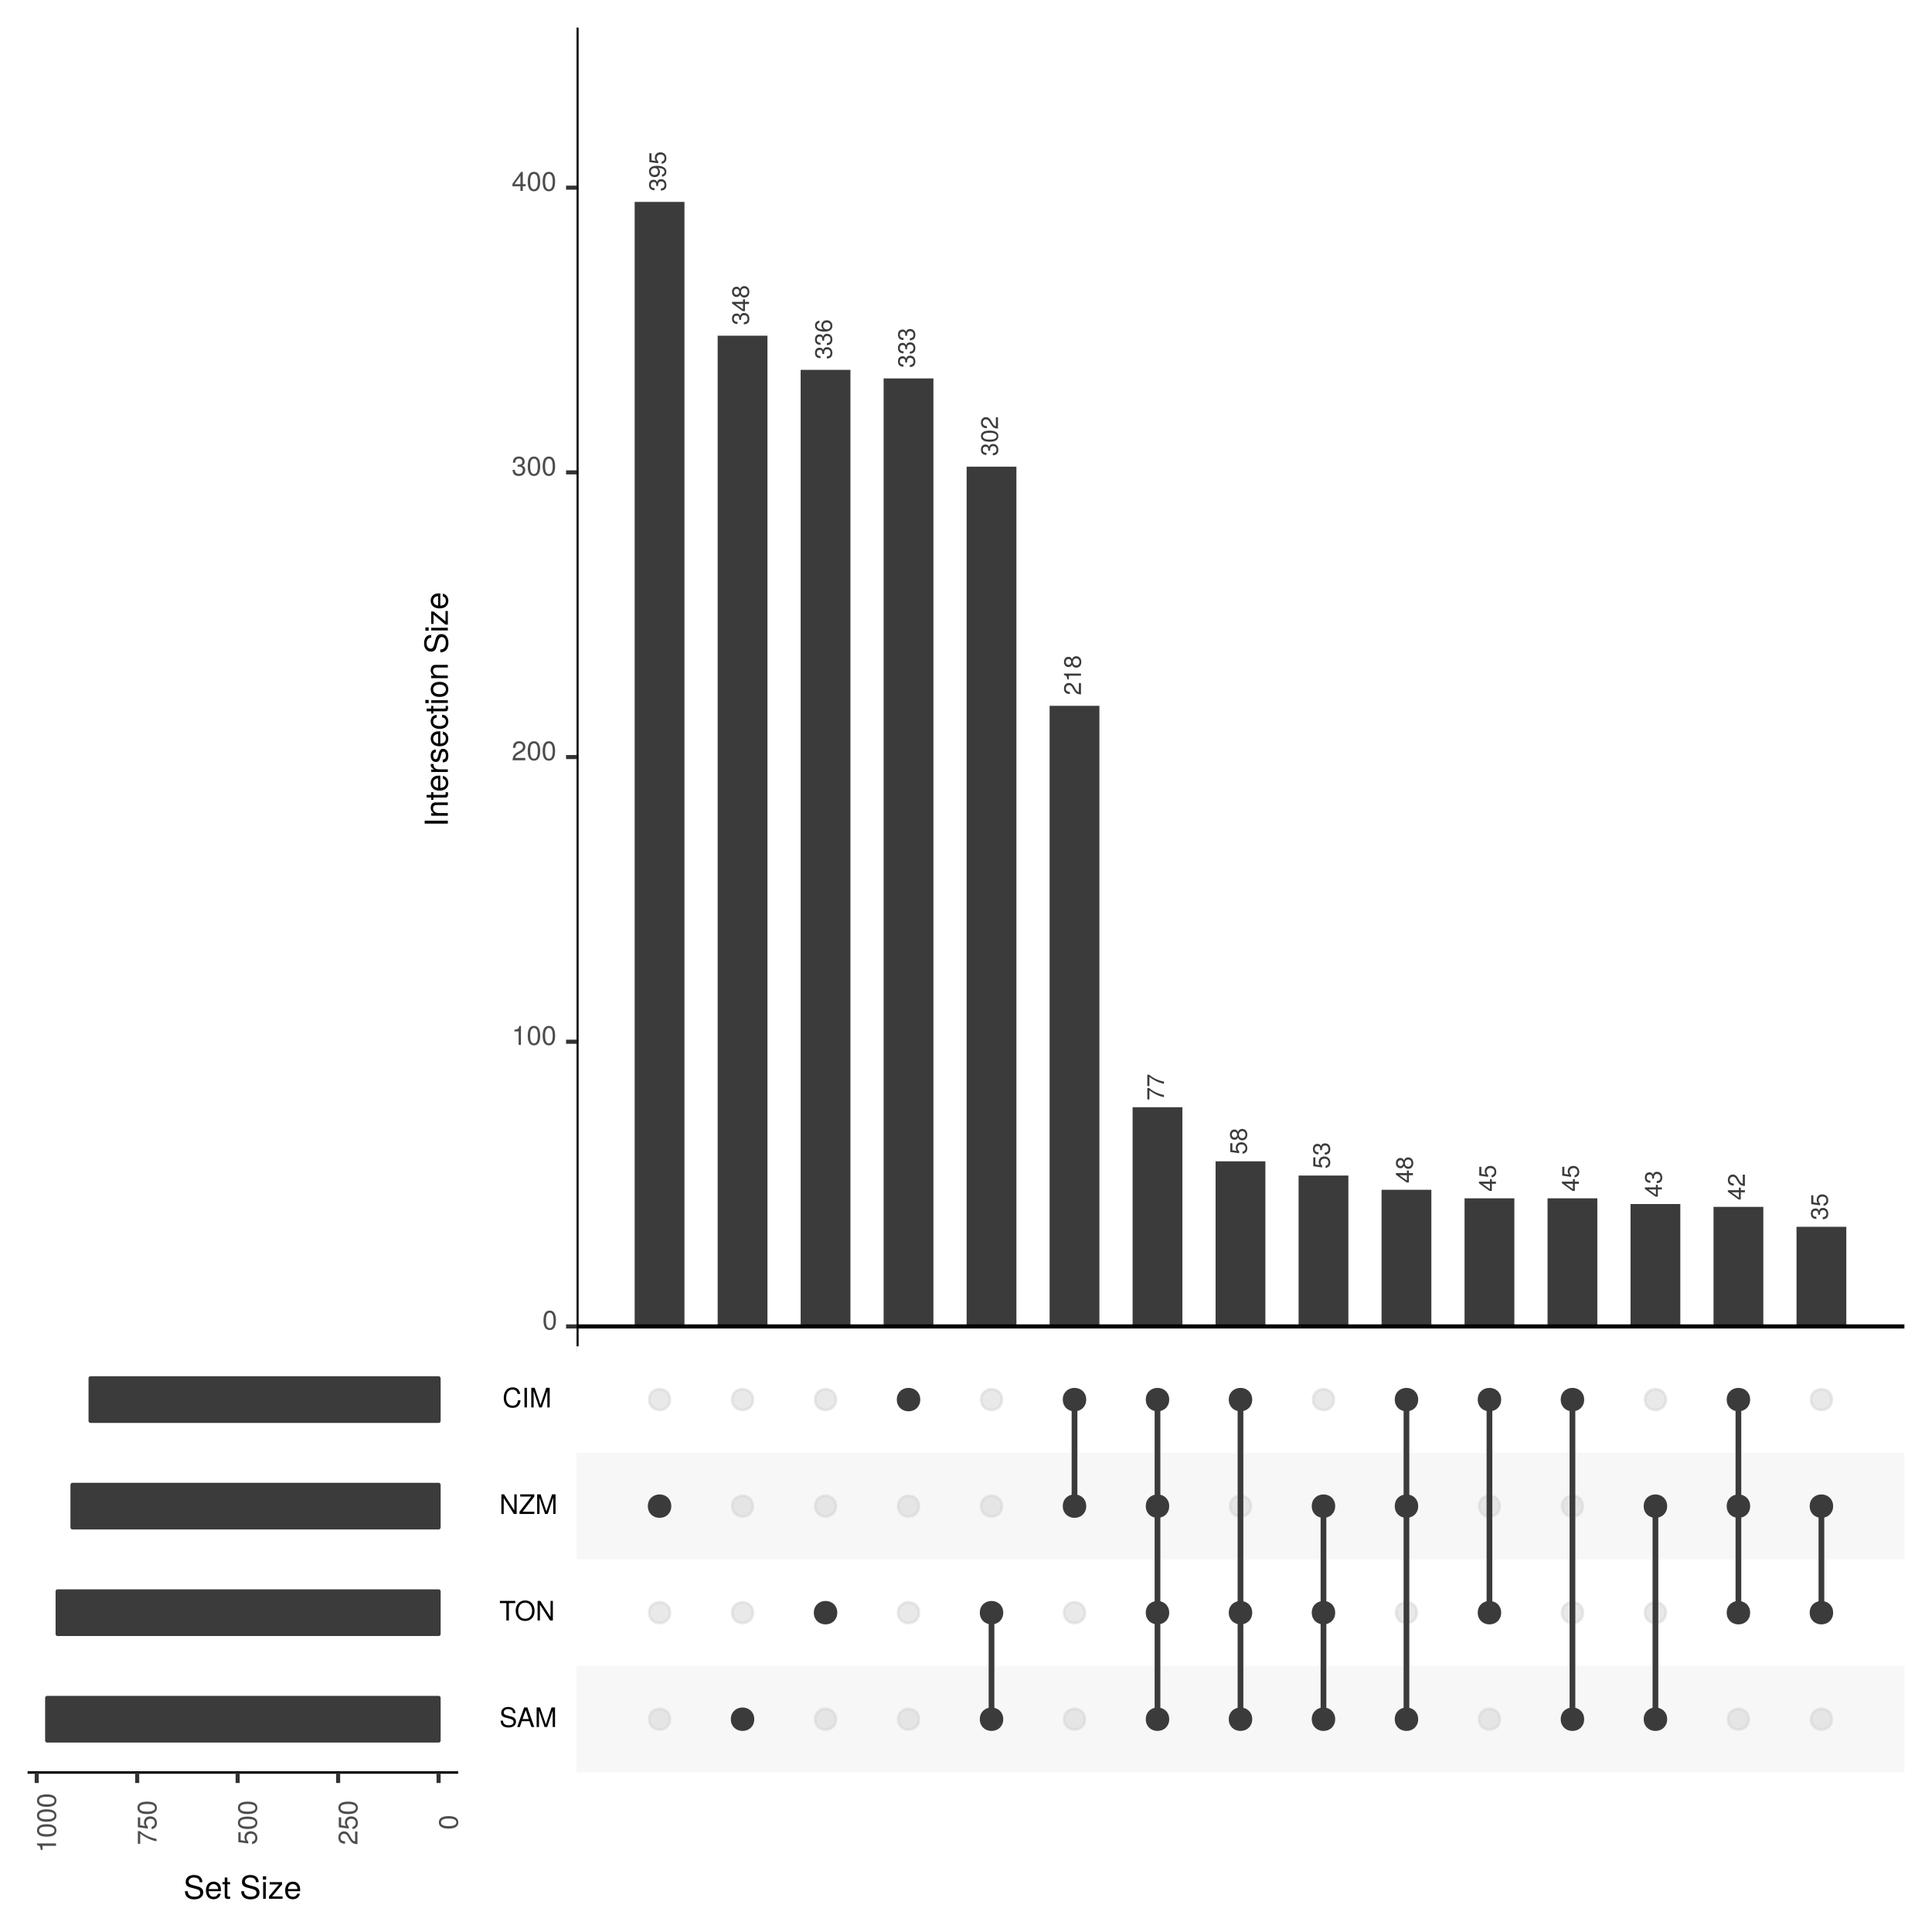 <?xml version="1.0" encoding="UTF-8"?>
<svg xmlns="http://www.w3.org/2000/svg" xmlns:xlink="http://www.w3.org/1999/xlink" width="504pt" height="504pt" viewBox="0 0 504 504" version="1.1">
<defs>
<g>
<symbol overflow="visible" id="glyph0-0">
<path style="stroke:none;" d=""/>
</symbol>
<symbol overflow="visible" id="glyph0-1">
<path style="stroke:none;" d="M -1.297 -3.172 C -1.828 -3.172 -2.141 -2.953 -2.328 -2.422 C -2.484 -2.828 -2.781 -3.031 -3.219 -3.031 C -3.984 -3.031 -4.438 -2.531 -4.438 -1.688 C -4.438 -0.797 -3.953 -0.312 -3 -0.297 L -3 -0.844 C -3.672 -0.859 -3.953 -1.125 -3.953 -1.688 C -3.953 -2.188 -3.672 -2.469 -3.203 -2.469 C -2.719 -2.469 -2.531 -2.266 -2.531 -1.391 L -2.062 -1.391 L -2.062 -1.688 C -2.062 -2.297 -1.781 -2.609 -1.281 -2.609 C -0.734 -2.609 -0.391 -2.266 -0.391 -1.688 C -0.391 -1.078 -0.703 -0.797 -1.344 -0.75 L -1.344 -0.203 C -0.344 -0.266 0.094 -0.766 0.094 -1.672 C 0.094 -2.578 -0.453 -3.172 -1.297 -3.172 Z M -1.297 -3.172 "/>
</symbol>
<symbol overflow="visible" id="glyph0-2">
<path style="stroke:none;" d="M -2.328 -3.188 C -3.719 -3.188 -4.438 -2.703 -4.438 -1.688 C -4.438 -0.844 -3.844 -0.234 -2.969 -0.234 C -2.141 -0.234 -1.578 -0.797 -1.578 -1.609 C -1.578 -2.031 -1.734 -2.328 -2.078 -2.625 C -1 -2.609 -0.391 -2.266 -0.391 -1.625 C -0.391 -1.234 -0.641 -0.969 -1.062 -0.891 L -1.062 -0.328 C -0.344 -0.438 0.094 -0.922 0.094 -1.594 C 0.094 -2.625 -0.797 -3.188 -2.328 -3.188 Z M -2.984 -2.594 C -2.438 -2.594 -2.078 -2.203 -2.078 -1.672 C -2.078 -1.141 -2.422 -0.797 -3.016 -0.797 C -3.578 -0.797 -3.953 -1.172 -3.953 -1.688 C -3.953 -2.203 -3.562 -2.594 -2.984 -2.594 Z M -2.984 -2.594 "/>
</symbol>
<symbol overflow="visible" id="glyph0-3">
<path style="stroke:none;" d="M -1.469 -3.219 C -2.344 -3.219 -2.922 -2.625 -2.922 -1.781 C -2.922 -1.469 -2.844 -1.219 -2.656 -0.953 L -3.797 -1.141 L -3.797 -2.984 L -4.344 -2.984 L -4.344 -0.688 L -2.031 -0.359 L -2.031 -0.859 C -2.328 -1.125 -2.438 -1.328 -2.438 -1.672 C -2.438 -2.281 -2.062 -2.656 -1.391 -2.656 C -0.766 -2.656 -0.391 -2.281 -0.391 -1.672 C -0.391 -1.203 -0.641 -0.906 -1.141 -0.766 L -1.141 -0.219 C -0.25 -0.406 0.094 -0.906 0.094 -1.688 C 0.094 -2.594 -0.531 -3.219 -1.469 -3.219 Z M -1.469 -3.219 "/>
</symbol>
<symbol overflow="visible" id="glyph0-4">
<path style="stroke:none;" d="M -1.062 -3.266 L -1.562 -3.266 L -1.562 -2.594 L -4.438 -2.594 L -4.438 -2.188 L -1.641 -0.172 L -1.062 -0.172 L -1.062 -2.047 L 0 -2.047 L 0 -2.594 L -1.062 -2.594 Z M -1.562 -2.047 L -1.562 -0.656 L -3.5 -2.047 Z M -1.562 -2.047 "/>
</symbol>
<symbol overflow="visible" id="glyph0-5">
<path style="stroke:none;" d="M -1.25 -3.219 C -1.75 -3.219 -2.094 -2.969 -2.344 -2.453 C -2.609 -2.906 -2.844 -3.062 -3.266 -3.062 C -3.953 -3.062 -4.438 -2.516 -4.438 -1.719 C -4.438 -0.938 -3.953 -0.391 -3.266 -0.391 C -2.844 -0.391 -2.625 -0.531 -2.344 -0.984 C -2.094 -0.484 -1.75 -0.234 -1.266 -0.234 C -0.438 -0.234 0.094 -0.844 0.094 -1.719 C 0.094 -2.594 -0.438 -3.219 -1.25 -3.219 Z M -3.25 -2.5 C -2.828 -2.5 -2.562 -2.188 -2.562 -1.719 C -2.562 -1.266 -2.828 -0.953 -3.25 -0.953 C -3.672 -0.953 -3.953 -1.266 -3.953 -1.719 C -3.953 -2.188 -3.672 -2.5 -3.25 -2.5 Z M -1.25 -2.656 C -0.719 -2.656 -0.391 -2.281 -0.391 -1.703 C -0.391 -1.172 -0.734 -0.797 -1.25 -0.797 C -1.766 -0.797 -2.094 -1.172 -2.094 -1.719 C -2.094 -2.281 -1.766 -2.656 -1.25 -2.656 Z M -1.25 -2.656 "/>
</symbol>
<symbol overflow="visible" id="glyph0-6">
<path style="stroke:none;" d="M -1.375 -3.219 C -2.203 -3.219 -2.766 -2.656 -2.766 -1.859 C -2.766 -1.422 -2.594 -1.078 -2.266 -0.828 C -3.359 -0.844 -3.953 -1.188 -3.953 -1.828 C -3.953 -2.219 -3.703 -2.484 -3.281 -2.562 L -3.281 -3.125 C -4.016 -3.016 -4.438 -2.531 -4.438 -1.859 C -4.438 -0.828 -3.578 -0.266 -2.031 -0.266 C -0.641 -0.266 0.094 -0.75 0.094 -1.766 C 0.094 -2.609 -0.5 -3.219 -1.375 -3.219 Z M -1.328 -2.656 C -0.781 -2.656 -0.391 -2.281 -0.391 -1.766 C -0.391 -1.25 -0.797 -0.859 -1.359 -0.859 C -1.922 -0.859 -2.281 -1.234 -2.281 -1.781 C -2.281 -2.312 -1.938 -2.656 -1.328 -2.656 Z M -1.328 -2.656 "/>
</symbol>
<symbol overflow="visible" id="glyph0-7">
<path style="stroke:none;" d="M -2.141 -3.172 C -3.672 -3.172 -4.438 -2.688 -4.438 -1.719 C -4.438 -0.766 -3.672 -0.266 -2.172 -0.266 C -0.672 -0.266 0.094 -0.766 0.094 -1.719 C 0.094 -2.656 -0.672 -3.172 -2.141 -3.172 Z M -2.188 -2.609 C -0.922 -2.609 -0.359 -2.328 -0.359 -1.703 C -0.359 -1.125 -0.953 -0.828 -2.172 -0.828 C -3.391 -0.828 -3.953 -1.125 -3.953 -1.719 C -3.953 -2.312 -3.375 -2.609 -2.188 -2.609 Z M -2.188 -2.609 "/>
</symbol>
<symbol overflow="visible" id="glyph0-8">
<path style="stroke:none;" d="M -3.141 -3.203 C -3.891 -3.203 -4.438 -2.625 -4.438 -1.781 C -4.438 -0.875 -3.984 -0.344 -2.906 -0.312 L -2.906 -0.859 C -3.641 -0.906 -3.953 -1.219 -3.953 -1.766 C -3.953 -2.266 -3.609 -2.641 -3.125 -2.641 C -2.781 -2.641 -2.469 -2.438 -2.25 -2.031 L -1.922 -1.453 C -1.391 -0.531 -0.984 -0.266 0 -0.219 L 0 -3.172 L -0.547 -3.172 L -0.547 -0.828 C -0.906 -0.891 -1.141 -1.094 -1.453 -1.641 L -1.797 -2.266 C -2.125 -2.875 -2.594 -3.203 -3.141 -3.203 Z M -3.141 -3.203 "/>
</symbol>
<symbol overflow="visible" id="glyph0-9">
<path style="stroke:none;" d="M 0 -2.172 L -4.438 -2.172 L -4.438 -1.812 C -3.766 -1.609 -3.672 -1.484 -3.562 -0.641 L -3.172 -0.641 L -3.172 -1.625 L 0 -1.625 Z M 0 -2.172 "/>
</symbol>
<symbol overflow="visible" id="glyph0-10">
<path style="stroke:none;" d="M -3.891 -3.266 L -4.344 -3.266 L -4.344 -0.281 L -3.797 -0.281 L -3.797 -2.688 C -2.688 -1.797 -1.391 -1.172 0 -0.859 L 0 -1.453 C -1.438 -1.703 -2.781 -2.328 -3.891 -3.266 Z M -3.891 -3.266 "/>
</symbol>
<symbol overflow="visible" id="glyph1-0">
<path style="stroke:none;" d=""/>
</symbol>
<symbol overflow="visible" id="glyph1-1">
<path style="stroke:none;" d="M 3.547 -2.391 C 3.547 -4.109 3 -4.969 1.922 -4.969 C 0.859 -4.969 0.297 -4.094 0.297 -2.422 C 0.297 -0.75 0.859 0.109 1.922 0.109 C 2.969 0.109 3.547 -0.75 3.547 -2.391 Z M 2.922 -2.438 C 2.922 -1.031 2.594 -0.406 1.906 -0.406 C 1.266 -0.406 0.938 -1.062 0.938 -2.422 C 0.938 -3.781 1.266 -4.422 1.922 -4.422 C 2.594 -4.422 2.922 -3.766 2.922 -2.438 Z M 2.922 -2.438 "/>
</symbol>
<symbol overflow="visible" id="glyph1-2">
<path style="stroke:none;" d="M 2.422 0 L 2.422 -4.969 L 2.016 -4.969 C 1.812 -4.203 1.672 -4.094 0.719 -3.969 L 0.719 -3.531 L 1.812 -3.531 L 1.812 0 Z M 2.422 0 "/>
</symbol>
<symbol overflow="visible" id="glyph1-3">
<path style="stroke:none;" d="M 3.578 -3.5 C 3.578 -4.344 2.922 -4.969 1.984 -4.969 C 0.969 -4.969 0.391 -4.438 0.344 -3.234 L 0.969 -3.234 C 1.016 -4.078 1.359 -4.422 1.969 -4.422 C 2.531 -4.422 2.953 -4.031 2.953 -3.5 C 2.953 -3.094 2.719 -2.766 2.281 -2.516 L 1.625 -2.156 C 0.594 -1.562 0.297 -1.094 0.234 0 L 3.547 0 L 3.547 -0.609 L 0.938 -0.609 C 1 -1.016 1.219 -1.281 1.828 -1.625 L 2.531 -2.016 C 3.219 -2.375 3.578 -2.891 3.578 -3.5 Z M 3.578 -3.5 "/>
</symbol>
<symbol overflow="visible" id="glyph1-4">
<path style="stroke:none;" d="M 3.547 -1.438 C 3.547 -2.047 3.297 -2.391 2.703 -2.594 C 3.156 -2.781 3.391 -3.094 3.391 -3.594 C 3.391 -4.453 2.828 -4.969 1.891 -4.969 C 0.875 -4.969 0.344 -4.422 0.328 -3.359 L 0.938 -3.359 C 0.953 -4.094 1.266 -4.422 1.891 -4.422 C 2.438 -4.422 2.766 -4.109 2.766 -3.578 C 2.766 -3.047 2.531 -2.828 1.547 -2.828 L 1.547 -2.312 L 1.891 -2.312 C 2.562 -2.312 2.906 -1.984 2.906 -1.438 C 2.906 -0.812 2.531 -0.438 1.891 -0.438 C 1.219 -0.438 0.875 -0.781 0.844 -1.5 L 0.219 -1.5 C 0.297 -0.391 0.844 0.109 1.859 0.109 C 2.891 0.109 3.547 -0.5 3.547 -1.438 Z M 3.547 -1.438 "/>
</symbol>
<symbol overflow="visible" id="glyph1-5">
<path style="stroke:none;" d="M 3.641 -1.188 L 3.641 -1.75 L 2.906 -1.75 L 2.906 -4.969 L 2.453 -4.969 L 0.203 -1.844 L 0.203 -1.188 L 2.281 -1.188 L 2.281 0 L 2.906 0 L 2.906 -1.188 Z M 2.281 -1.75 L 0.734 -1.75 L 2.281 -3.906 Z M 2.281 -1.75 "/>
</symbol>
<symbol overflow="visible" id="glyph1-6">
<path style="stroke:none;" d=""/>
</symbol>
<symbol overflow="visible" id="glyph1-7">
<path style="stroke:none;" d="M 4.344 -1.406 C 4.344 -2.031 3.953 -2.484 3.266 -2.688 L 1.984 -3.031 C 1.359 -3.188 1.141 -3.391 1.141 -3.781 C 1.141 -4.297 1.594 -4.688 2.281 -4.688 C 3.094 -4.688 3.562 -4.312 3.562 -3.641 L 4.172 -3.641 C 4.172 -4.641 3.484 -5.234 2.297 -5.234 C 1.188 -5.234 0.484 -4.609 0.484 -3.688 C 0.484 -3.062 0.812 -2.672 1.484 -2.5 L 2.766 -2.156 C 3.406 -2 3.703 -1.734 3.703 -1.344 C 3.703 -0.781 3.281 -0.453 2.391 -0.453 C 1.422 -0.453 0.953 -0.938 0.953 -1.656 L 0.344 -1.656 C 0.344 -0.453 1.141 0.125 2.359 0.125 C 3.641 0.125 4.344 -0.484 4.344 -1.406 Z M 4.344 -1.406 "/>
</symbol>
<symbol overflow="visible" id="glyph1-8">
<path style="stroke:none;" d="M 4.578 0 L 2.781 -5.109 L 1.938 -5.109 L 0.125 0 L 0.812 0 L 1.344 -1.531 L 3.312 -1.531 L 3.844 0 Z M 3.141 -2.078 L 1.516 -2.078 L 2.359 -4.406 Z M 3.141 -2.078 "/>
</symbol>
<symbol overflow="visible" id="glyph1-9">
<path style="stroke:none;" d="M 5.328 0 L 5.328 -5.109 L 4.422 -5.109 L 2.938 -0.656 L 1.422 -5.109 L 0.531 -5.109 L 0.531 0 L 1.141 0 L 1.141 -4.281 L 2.594 0 L 3.281 0 L 4.719 -4.281 L 4.719 0 Z M 5.328 0 "/>
</symbol>
<symbol overflow="visible" id="glyph1-10">
<path style="stroke:none;" d="M 4.156 -4.531 L 4.156 -5.109 L 0.141 -5.109 L 0.141 -4.531 L 1.828 -4.531 L 1.828 0 L 2.484 0 L 2.484 -4.531 Z M 4.156 -4.531 "/>
</symbol>
<symbol overflow="visible" id="glyph1-11">
<path style="stroke:none;" d="M 5.188 -2.469 C 5.188 -4.109 4.219 -5.234 2.719 -5.234 C 1.266 -5.234 0.266 -4.109 0.266 -2.516 C 0.266 -0.922 1.266 0.125 2.734 0.125 C 4.234 0.125 5.188 -0.969 5.188 -2.469 Z M 4.547 -2.484 C 4.547 -1.25 3.812 -0.453 2.734 -0.453 C 1.641 -0.453 0.922 -1.25 0.922 -2.516 C 0.922 -3.766 1.641 -4.656 2.719 -4.656 C 3.828 -4.656 4.547 -3.766 4.547 -2.484 Z M 4.547 -2.484 "/>
</symbol>
<symbol overflow="visible" id="glyph1-12">
<path style="stroke:none;" d="M 4.516 0 L 4.516 -5.109 L 3.906 -5.109 L 3.906 -0.938 L 1.234 -5.109 L 0.531 -5.109 L 0.531 0 L 1.141 0 L 1.141 -4.141 L 3.781 0 Z M 4.516 0 "/>
</symbol>
<symbol overflow="visible" id="glyph1-13">
<path style="stroke:none;" d="M 4.078 0 L 4.078 -0.578 L 1.016 -0.578 L 4.062 -4.516 L 4.062 -5.109 L 0.391 -5.109 L 0.391 -4.531 L 3.266 -4.531 L 0.203 -0.578 L 0.203 0 Z M 4.078 0 "/>
</symbol>
<symbol overflow="visible" id="glyph1-14">
<path style="stroke:none;" d="M 4.734 -1.859 L 4.062 -1.859 C 3.906 -0.891 3.5 -0.453 2.641 -0.453 C 1.625 -0.453 0.984 -1.219 0.984 -2.5 C 0.984 -3.812 1.609 -4.656 2.594 -4.656 C 3.391 -4.656 3.812 -4.297 3.969 -3.516 L 4.641 -3.516 C 4.438 -4.641 3.781 -5.234 2.672 -5.234 C 1.125 -5.234 0.344 -3.984 0.344 -2.484 C 0.344 -1 1.141 0.125 2.641 0.125 C 3.891 0.125 4.578 -0.531 4.734 -1.859 Z M 4.734 -1.859 "/>
</symbol>
<symbol overflow="visible" id="glyph1-15">
<path style="stroke:none;" d="M 1.344 0 L 1.344 -5.109 L 0.703 -5.109 L 0.703 0 Z M 1.344 0 "/>
</symbol>
<symbol overflow="visible" id="glyph2-0">
<path style="stroke:none;" d=""/>
</symbol>
<symbol overflow="visible" id="glyph2-1">
<path style="stroke:none;" d="M 0 -1.594 L -6.047 -1.594 L -6.047 -0.828 L 0 -0.828 Z M 0 -1.594 "/>
</symbol>
<symbol overflow="visible" id="glyph2-2">
<path style="stroke:none;" d="M 0 -4.047 L -3.281 -4.047 C -4 -4.047 -4.469 -3.5 -4.469 -2.656 C -4.469 -2.016 -4.219 -1.594 -3.625 -1.219 L -4.344 -1.219 L -4.344 -0.578 L 0 -0.578 L 0 -1.266 L -2.391 -1.266 C -3.281 -1.266 -3.859 -1.75 -3.859 -2.453 C -3.859 -3 -3.531 -3.359 -3.016 -3.359 L 0 -3.359 Z M 0 -4.047 "/>
</symbol>
<symbol overflow="visible" id="glyph2-3">
<path style="stroke:none;" d="M 0 -2.109 L -0.578 -2.109 C -0.562 -2.016 -0.547 -1.906 -0.547 -1.781 C -0.547 -1.484 -0.625 -1.391 -0.938 -1.391 L -3.781 -1.391 L -3.781 -2.109 L -4.344 -2.109 L -4.344 -1.391 L -5.547 -1.391 L -5.547 -0.703 L -4.344 -0.703 L -4.344 -0.109 L -3.781 -0.109 L -3.781 -0.703 L -0.625 -0.703 C -0.188 -0.703 0.062 -1 0.062 -1.547 C 0.062 -1.703 0.047 -1.875 0 -2.109 Z M 0 -2.109 "/>
</symbol>
<symbol overflow="visible" id="glyph2-4">
<path style="stroke:none;" d="M -1.969 -4.25 C -2.609 -4.25 -3 -4.203 -3.328 -4.078 C -4.047 -3.797 -4.469 -3.141 -4.469 -2.328 C -4.469 -1.109 -3.578 -0.328 -2.156 -0.328 C -0.719 -0.328 0.125 -1.094 0.125 -2.312 C 0.125 -3.297 -0.438 -3.984 -1.312 -4.172 L -1.312 -3.469 C -0.75 -3.281 -0.516 -2.891 -0.516 -2.328 C -0.516 -1.609 -0.984 -1.062 -1.969 -1.047 Z M -2.594 -3.516 C -2.594 -3.516 -2.562 -3.516 -2.531 -3.516 L -2.531 -1.062 C -3.312 -1.125 -3.828 -1.625 -3.828 -2.312 C -3.828 -3 -3.266 -3.516 -2.594 -3.516 Z M -2.594 -3.516 "/>
</symbol>
<symbol overflow="visible" id="glyph2-5">
<path style="stroke:none;" d="M -3.734 -2.656 L -4.453 -2.656 C -4.469 -2.547 -4.469 -2.484 -4.469 -2.391 C -4.469 -1.953 -4.203 -1.609 -3.562 -1.219 L -4.344 -1.219 L -4.344 -0.578 L 0 -0.578 L 0 -1.266 L -2.25 -1.266 C -3.234 -1.266 -3.719 -1.594 -3.734 -2.656 Z M -3.734 -2.656 "/>
</symbol>
<symbol overflow="visible" id="glyph2-6">
<path style="stroke:none;" d="M -1.219 -3.812 C -1.859 -3.812 -2.188 -3.438 -2.391 -2.578 L -2.562 -1.922 C -2.688 -1.359 -2.875 -1.109 -3.172 -1.109 C -3.578 -1.109 -3.828 -1.469 -3.828 -2.031 C -3.828 -2.594 -3.594 -2.891 -3.141 -2.906 L -3.141 -3.641 C -3.984 -3.625 -4.469 -3.062 -4.469 -2.062 C -4.469 -1.047 -3.953 -0.391 -3.141 -0.391 C -2.469 -0.391 -2.141 -0.734 -1.891 -1.766 L -1.734 -2.422 C -1.625 -2.891 -1.484 -3.094 -1.156 -3.094 C -0.75 -3.094 -0.516 -2.688 -0.516 -2.078 C -0.516 -1.453 -0.656 -1.109 -1.328 -1.016 L -1.328 -0.281 C -0.328 -0.312 0.125 -0.875 0.125 -2.016 C 0.125 -3.109 -0.375 -3.812 -1.219 -3.812 Z M -1.219 -3.812 "/>
</symbol>
<symbol overflow="visible" id="glyph2-7">
<path style="stroke:none;" d="M -1.5 -3.953 L -1.5 -3.266 C -0.797 -3.141 -0.516 -2.781 -0.516 -2.203 C -0.516 -1.438 -1.109 -0.984 -2.125 -0.984 C -3.219 -0.984 -3.828 -1.422 -3.828 -2.188 C -3.828 -2.766 -3.5 -3.125 -2.891 -3.203 L -2.891 -3.906 C -3.953 -3.828 -4.469 -3.156 -4.469 -2.188 C -4.469 -1.016 -3.578 -0.25 -2.125 -0.25 C -0.734 -0.25 0.125 -1 0.125 -2.188 C 0.125 -3.219 -0.5 -3.875 -1.5 -3.953 Z M -1.5 -3.953 "/>
</symbol>
<symbol overflow="visible" id="glyph2-8">
<path style="stroke:none;" d="M 0 -1.266 L -4.344 -1.266 L -4.344 -0.578 L 0 -0.578 Z M -5 -1.359 L -5.859 -1.359 L -5.859 -0.5 L -5 -0.5 Z M -5 -1.359 "/>
</symbol>
<symbol overflow="visible" id="glyph2-9">
<path style="stroke:none;" d="M -2.141 -4.234 C -3.641 -4.234 -4.469 -3.516 -4.469 -2.25 C -4.469 -1.031 -3.641 -0.297 -2.172 -0.297 C -0.719 -0.297 0.125 -1.031 0.125 -2.266 C 0.125 -3.484 -0.719 -4.234 -2.141 -4.234 Z M -2.156 -3.516 C -1.125 -3.516 -0.516 -3.031 -0.516 -2.266 C -0.516 -1.5 -1.125 -1.016 -2.172 -1.016 C -3.219 -1.016 -3.828 -1.5 -3.828 -2.266 C -3.828 -3.047 -3.234 -3.516 -2.156 -3.516 Z M -2.156 -3.516 "/>
</symbol>
<symbol overflow="visible" id="glyph2-10">
<path style="stroke:none;" d=""/>
</symbol>
<symbol overflow="visible" id="glyph2-11">
<path style="stroke:none;" d="M -1.656 -5.156 C -2.406 -5.156 -2.953 -4.688 -3.172 -3.859 L -3.578 -2.344 C -3.781 -1.625 -4.016 -1.359 -4.484 -1.359 C -5.094 -1.359 -5.547 -1.891 -5.547 -2.703 C -5.547 -3.672 -5.109 -4.219 -4.328 -4.219 L -4.328 -4.938 C -5.516 -4.938 -6.203 -4.125 -6.203 -2.734 C -6.203 -1.406 -5.469 -0.578 -4.375 -0.578 C -3.641 -0.578 -3.172 -0.969 -2.969 -1.766 L -2.562 -3.266 C -2.359 -4.031 -2.062 -4.375 -1.578 -4.375 C -0.922 -4.375 -0.531 -3.891 -0.531 -2.844 C -0.531 -1.688 -1.109 -1.125 -1.969 -1.125 L -1.969 -0.391 C -0.547 -0.391 0.156 -1.359 0.156 -2.781 C 0.156 -4.328 -0.578 -5.156 -1.656 -5.156 Z M -1.656 -5.156 "/>
</symbol>
<symbol overflow="visible" id="glyph2-12">
<path style="stroke:none;" d="M 0 -3.797 L -0.609 -3.797 L -0.609 -1.094 L -3.734 -3.672 L -4.344 -3.672 L -4.344 -0.438 L -3.734 -0.438 L -3.734 -2.859 L -0.625 -0.25 L 0 -0.25 Z M 0 -3.797 "/>
</symbol>
<symbol overflow="visible" id="glyph3-0">
<path style="stroke:none;" d=""/>
</symbol>
<symbol overflow="visible" id="glyph3-1">
<path style="stroke:none;" d="M -2.391 -3.547 C -4.109 -3.547 -4.969 -3 -4.969 -1.922 C -4.969 -0.859 -4.094 -0.297 -2.422 -0.297 C -0.75 -0.297 0.109 -0.859 0.109 -1.922 C 0.109 -2.969 -0.75 -3.547 -2.391 -3.547 Z M -2.438 -2.922 C -1.031 -2.922 -0.406 -2.594 -0.406 -1.906 C -0.406 -1.266 -1.062 -0.938 -2.422 -0.938 C -3.781 -0.938 -4.422 -1.266 -4.422 -1.922 C -4.422 -2.594 -3.766 -2.922 -2.438 -2.922 Z M -2.438 -2.922 "/>
</symbol>
<symbol overflow="visible" id="glyph3-2">
<path style="stroke:none;" d="M -3.5 -3.578 C -4.344 -3.578 -4.969 -2.922 -4.969 -1.984 C -4.969 -0.969 -4.438 -0.391 -3.234 -0.344 L -3.234 -0.969 C -4.078 -1.016 -4.422 -1.359 -4.422 -1.969 C -4.422 -2.531 -4.031 -2.953 -3.5 -2.953 C -3.094 -2.953 -2.766 -2.719 -2.516 -2.281 L -2.156 -1.625 C -1.562 -0.594 -1.094 -0.297 0 -0.234 L 0 -3.547 L -0.609 -3.547 L -0.609 -0.938 C -1.016 -1 -1.281 -1.219 -1.625 -1.828 L -2.016 -2.531 C -2.375 -3.219 -2.891 -3.578 -3.5 -3.578 Z M -3.5 -3.578 "/>
</symbol>
<symbol overflow="visible" id="glyph3-3">
<path style="stroke:none;" d="M -1.641 -3.594 C -2.625 -3.594 -3.266 -2.938 -3.266 -1.984 C -3.266 -1.641 -3.172 -1.359 -2.969 -1.078 L -4.25 -1.266 L -4.25 -3.328 L -4.859 -3.328 L -4.859 -0.766 L -2.266 -0.406 L -2.266 -0.969 C -2.609 -1.25 -2.719 -1.484 -2.719 -1.875 C -2.719 -2.547 -2.297 -2.969 -1.562 -2.969 C -0.844 -2.969 -0.438 -2.547 -0.438 -1.875 C -0.438 -1.344 -0.719 -1.016 -1.281 -0.859 L -1.281 -0.25 C -0.281 -0.453 0.109 -1.016 0.109 -1.891 C 0.109 -2.891 -0.594 -3.594 -1.641 -3.594 Z M -1.641 -3.594 "/>
</symbol>
<symbol overflow="visible" id="glyph3-4">
<path style="stroke:none;" d="M -4.344 -3.641 L -4.859 -3.641 L -4.859 -0.328 L -4.25 -0.328 L -4.25 -3 C -3 -2.016 -1.547 -1.312 0 -0.969 L 0 -1.625 C -1.609 -1.891 -3.094 -2.594 -4.344 -3.641 Z M -4.344 -3.641 "/>
</symbol>
<symbol overflow="visible" id="glyph3-5">
<path style="stroke:none;" d="M 0 -2.422 L -4.969 -2.422 L -4.969 -2.016 C -4.203 -1.812 -4.094 -1.672 -3.969 -0.719 L -3.531 -0.719 L -3.531 -1.812 L 0 -1.812 Z M 0 -2.422 "/>
</symbol>
<symbol overflow="visible" id="glyph4-0">
<path style="stroke:none;" d=""/>
</symbol>
<symbol overflow="visible" id="glyph4-1">
<path style="stroke:none;" d="M 5.156 -1.656 C 5.156 -2.406 4.688 -2.953 3.859 -3.172 L 2.344 -3.578 C 1.625 -3.781 1.359 -4.016 1.359 -4.484 C 1.359 -5.094 1.891 -5.547 2.703 -5.547 C 3.672 -5.547 4.219 -5.109 4.219 -4.328 L 4.938 -4.328 C 4.938 -5.516 4.125 -6.203 2.734 -6.203 C 1.406 -6.203 0.578 -5.469 0.578 -4.375 C 0.578 -3.641 0.969 -3.172 1.766 -2.969 L 3.266 -2.562 C 4.031 -2.359 4.375 -2.062 4.375 -1.578 C 4.375 -0.922 3.891 -0.531 2.844 -0.531 C 1.688 -0.531 1.125 -1.109 1.125 -1.969 L 0.391 -1.969 C 0.391 -0.547 1.359 0.156 2.781 0.156 C 4.328 0.156 5.156 -0.578 5.156 -1.656 Z M 5.156 -1.656 "/>
</symbol>
<symbol overflow="visible" id="glyph4-2">
<path style="stroke:none;" d="M 4.25 -1.969 C 4.25 -2.609 4.203 -3 4.078 -3.328 C 3.797 -4.047 3.141 -4.469 2.328 -4.469 C 1.109 -4.469 0.328 -3.578 0.328 -2.156 C 0.328 -0.719 1.094 0.125 2.312 0.125 C 3.297 0.125 3.984 -0.438 4.172 -1.312 L 3.469 -1.312 C 3.281 -0.75 2.891 -0.516 2.328 -0.516 C 1.609 -0.516 1.062 -0.984 1.047 -1.969 Z M 3.516 -2.594 C 3.516 -2.594 3.516 -2.562 3.516 -2.531 L 1.062 -2.531 C 1.125 -3.312 1.625 -3.828 2.312 -3.828 C 3 -3.828 3.516 -3.266 3.516 -2.594 Z M 3.516 -2.594 "/>
</symbol>
<symbol overflow="visible" id="glyph4-3">
<path style="stroke:none;" d="M 2.109 0 L 2.109 -0.578 C 2.016 -0.562 1.906 -0.547 1.781 -0.547 C 1.484 -0.547 1.391 -0.625 1.391 -0.938 L 1.391 -3.781 L 2.109 -3.781 L 2.109 -4.344 L 1.391 -4.344 L 1.391 -5.547 L 0.703 -5.547 L 0.703 -4.344 L 0.109 -4.344 L 0.109 -3.781 L 0.703 -3.781 L 0.703 -0.625 C 0.703 -0.188 1 0.062 1.547 0.062 C 1.703 0.062 1.875 0.047 2.109 0 Z M 2.109 0 "/>
</symbol>
<symbol overflow="visible" id="glyph4-4">
<path style="stroke:none;" d=""/>
</symbol>
<symbol overflow="visible" id="glyph4-5">
<path style="stroke:none;" d="M 1.266 0 L 1.266 -4.344 L 0.578 -4.344 L 0.578 0 Z M 1.359 -5 L 1.359 -5.859 L 0.5 -5.859 L 0.5 -5 Z M 1.359 -5 "/>
</symbol>
<symbol overflow="visible" id="glyph4-6">
<path style="stroke:none;" d="M 3.797 0 L 3.797 -0.609 L 1.094 -0.609 L 3.672 -3.734 L 3.672 -4.344 L 0.438 -4.344 L 0.438 -3.734 L 2.859 -3.734 L 0.25 -0.625 L 0.25 0 Z M 3.797 0 "/>
</symbol>
</g>
<clipPath id="clip1">
  <path d="M 100.801 0 L 504 0 L 504 353 L 100.801 353 Z M 100.801 0 "/>
</clipPath>
<clipPath id="clip2">
  <path d="M 100.801 0 L 504 0 L 504 353.801 L 100.801 353.801 Z M 100.801 0 "/>
</clipPath>
<clipPath id="clip3">
  <path d="M 150.41 7.199 L 497 7.199 L 497 363 L 150.41 363 Z M 150.41 7.199 "/>
</clipPath>
<clipPath id="clip4">
  <path d="M 150.41 308 L 497.801 308 L 497.801 310 L 150.41 310 Z M 150.41 308 "/>
</clipPath>
<clipPath id="clip5">
  <path d="M 150.41 234 L 497.801 234 L 497.801 235 L 150.41 235 Z M 150.41 234 "/>
</clipPath>
<clipPath id="clip6">
  <path d="M 150.41 160 L 497.801 160 L 497.801 161 L 150.41 161 Z M 150.41 160 "/>
</clipPath>
<clipPath id="clip7">
  <path d="M 150.41 85 L 497.801 85 L 497.801 87 L 150.41 87 Z M 150.41 85 "/>
</clipPath>
<clipPath id="clip8">
  <path d="M 150.41 11 L 497.801 11 L 497.801 13 L 150.41 13 Z M 150.41 11 "/>
</clipPath>
<clipPath id="clip9">
  <path d="M 150.41 345 L 497.801 345 L 497.801 347 L 150.41 347 Z M 150.41 345 "/>
</clipPath>
<clipPath id="clip10">
  <path d="M 150.41 271 L 497.801 271 L 497.801 273 L 150.41 273 Z M 150.41 271 "/>
</clipPath>
<clipPath id="clip11">
  <path d="M 150.41 196 L 497.801 196 L 497.801 199 L 150.41 199 Z M 150.41 196 "/>
</clipPath>
<clipPath id="clip12">
  <path d="M 150.41 122 L 497.801 122 L 497.801 124 L 150.41 124 Z M 150.41 122 "/>
</clipPath>
<clipPath id="clip13">
  <path d="M 150.41 48 L 497.801 48 L 497.801 50 L 150.41 50 Z M 150.41 48 "/>
</clipPath>
<clipPath id="clip14">
  <path d="M 150.41 7.199 L 151 7.199 L 151 363 L 150.41 363 Z M 150.41 7.199 "/>
</clipPath>
<clipPath id="clip15">
  <path d="M 150.41 345 L 497.801 345 L 497.801 347 L 150.41 347 Z M 150.41 345 "/>
</clipPath>
<clipPath id="clip16">
  <path d="M 100.801 352.801 L 504 352.801 L 504 504 L 100.801 504 Z M 100.801 352.801 "/>
</clipPath>
<clipPath id="clip17">
  <path d="M 150.41 351.215 L 497 351.215 L 497 463 L 150.41 463 Z M 150.41 351.215 "/>
</clipPath>
<clipPath id="clip18">
  <path d="M 150.41 434 L 497 434 L 497 463 L 150.41 463 Z M 150.41 434 "/>
</clipPath>
<clipPath id="clip19">
  <path d="M 150.41 379 L 497 379 L 497 407 L 150.41 407 Z M 150.41 379 "/>
</clipPath>
<clipPath id="clip20">
  <path d="M 0 352.801 L 101 352.801 L 101 504 L 0 504 Z M 0 352.801 "/>
</clipPath>
<clipPath id="clip21">
  <path d="M 0 352.801 L 101.801 352.801 L 101.801 504 L 0 504 Z M 0 352.801 "/>
</clipPath>
<clipPath id="clip22">
  <path d="M 7.199 351.215 L 120 351.215 L 120 463 L 7.199 463 Z M 7.199 351.215 "/>
</clipPath>
</defs>
<g id="surface1388">
<rect x="0" y="0" width="504" height="504" style="fill:rgb(100%,100%,100%);fill-opacity:1;stroke:none;"/>
<g clip-path="url(#clip1)" clip-rule="nonzero">
<path style=" stroke:none;fill-rule:nonzero;fill:rgb(100%,100%,100%);fill-opacity:1;" d="M 100.801 352.801 L 504 352.801 L 504 0 L 100.801 0 Z M 100.801 352.801 "/>
</g>
<g clip-path="url(#clip2)" clip-rule="nonzero">
<path style="fill:none;stroke-width:1.067;stroke-linecap:round;stroke-linejoin:round;stroke:rgb(100%,100%,100%);stroke-opacity:1;stroke-miterlimit:10;" d="M 100.801 352.801 L 504 352.801 L 504 0 L 100.801 0 Z M 100.801 352.801 "/>
</g>
<g clip-path="url(#clip3)" clip-rule="nonzero">
<path style=" stroke:none;fill-rule:nonzero;fill:rgb(100%,100%,100%);fill-opacity:1;" d="M 150.41 362.16 L 496.801 362.16 L 496.801 7.199 L 150.41 7.199 Z M 150.41 362.16 "/>
</g>
<g clip-path="url(#clip4)" clip-rule="nonzero">
<path style="fill:none;stroke-width:0.533;stroke-linecap:butt;stroke-linejoin:round;stroke:rgb(100%,100%,100%);stroke-opacity:1;stroke-miterlimit:10;" d="M 150.41 308.891 L 496.801 308.891 "/>
</g>
<g clip-path="url(#clip5)" clip-rule="nonzero">
<path style="fill:none;stroke-width:0.533;stroke-linecap:butt;stroke-linejoin:round;stroke:rgb(100%,100%,100%);stroke-opacity:1;stroke-miterlimit:10;" d="M 150.41 234.625 L 496.801 234.625 "/>
</g>
<g clip-path="url(#clip6)" clip-rule="nonzero">
<path style="fill:none;stroke-width:0.533;stroke-linecap:butt;stroke-linejoin:round;stroke:rgb(100%,100%,100%);stroke-opacity:1;stroke-miterlimit:10;" d="M 150.41 160.359 L 496.801 160.359 "/>
</g>
<g clip-path="url(#clip7)" clip-rule="nonzero">
<path style="fill:none;stroke-width:0.533;stroke-linecap:butt;stroke-linejoin:round;stroke:rgb(100%,100%,100%);stroke-opacity:1;stroke-miterlimit:10;" d="M 150.41 86.09 L 496.801 86.09 "/>
</g>
<g clip-path="url(#clip8)" clip-rule="nonzero">
<path style="fill:none;stroke-width:0.533;stroke-linecap:butt;stroke-linejoin:round;stroke:rgb(100%,100%,100%);stroke-opacity:1;stroke-miterlimit:10;" d="M 150.41 11.824 L 496.801 11.824 "/>
</g>
<g clip-path="url(#clip9)" clip-rule="nonzero">
<path style="fill:none;stroke-width:1.067;stroke-linecap:butt;stroke-linejoin:round;stroke:rgb(100%,100%,100%);stroke-opacity:1;stroke-miterlimit:10;" d="M 150.41 346.027 L 496.801 346.027 "/>
</g>
<g clip-path="url(#clip10)" clip-rule="nonzero">
<path style="fill:none;stroke-width:1.067;stroke-linecap:butt;stroke-linejoin:round;stroke:rgb(100%,100%,100%);stroke-opacity:1;stroke-miterlimit:10;" d="M 150.41 271.758 L 496.801 271.758 "/>
</g>
<g clip-path="url(#clip11)" clip-rule="nonzero">
<path style="fill:none;stroke-width:1.067;stroke-linecap:butt;stroke-linejoin:round;stroke:rgb(100%,100%,100%);stroke-opacity:1;stroke-miterlimit:10;" d="M 150.41 197.492 L 496.801 197.492 "/>
</g>
<g clip-path="url(#clip12)" clip-rule="nonzero">
<path style="fill:none;stroke-width:1.067;stroke-linecap:butt;stroke-linejoin:round;stroke:rgb(100%,100%,100%);stroke-opacity:1;stroke-miterlimit:10;" d="M 150.41 123.223 L 496.801 123.223 "/>
</g>
<g clip-path="url(#clip13)" clip-rule="nonzero">
<path style="fill:none;stroke-width:1.067;stroke-linecap:butt;stroke-linejoin:round;stroke:rgb(100%,100%,100%);stroke-opacity:1;stroke-miterlimit:10;" d="M 150.41 48.957 L 496.801 48.957 "/>
</g>
<path style=" stroke:none;fill-rule:nonzero;fill:rgb(23.137%,23.137%,23.137%);fill-opacity:1;" d="M 165.566 346.027 L 178.555 346.027 L 178.555 52.672 L 165.566 52.672 Z M 165.566 346.027 "/>
<path style=" stroke:none;fill-rule:nonzero;fill:rgb(23.137%,23.137%,23.137%);fill-opacity:1;" d="M 187.215 346.027 L 200.203 346.027 L 200.203 87.578 L 187.215 87.578 Z M 187.215 346.027 "/>
<path style=" stroke:none;fill-rule:nonzero;fill:rgb(23.137%,23.137%,23.137%);fill-opacity:1;" d="M 208.863 346.027 L 221.852 346.027 L 221.852 96.488 L 208.863 96.488 Z M 208.863 346.027 "/>
<path style=" stroke:none;fill-rule:nonzero;fill:rgb(23.137%,23.137%,23.137%);fill-opacity:1;" d="M 230.512 346.027 L 243.5 346.027 L 243.5 98.719 L 230.512 98.719 Z M 230.512 346.027 "/>
<path style=" stroke:none;fill-rule:nonzero;fill:rgb(23.137%,23.137%,23.137%);fill-opacity:1;" d="M 252.164 346.027 L 265.152 346.027 L 265.152 121.742 L 252.164 121.742 Z M 252.164 346.027 "/>
<path style=" stroke:none;fill-rule:nonzero;fill:rgb(23.137%,23.137%,23.137%);fill-opacity:1;" d="M 273.812 346.027 L 286.801 346.027 L 286.801 184.125 L 273.812 184.125 Z M 273.812 346.027 "/>
<path style=" stroke:none;fill-rule:nonzero;fill:rgb(23.137%,23.137%,23.137%);fill-opacity:1;" d="M 295.461 346.027 L 308.449 346.027 L 308.449 288.84 L 295.461 288.84 Z M 295.461 346.027 "/>
<path style=" stroke:none;fill-rule:nonzero;fill:rgb(23.137%,23.137%,23.137%);fill-opacity:1;" d="M 317.109 346.027 L 330.098 346.027 L 330.098 302.953 L 317.109 302.953 Z M 317.109 346.027 "/>
<path style=" stroke:none;fill-rule:nonzero;fill:rgb(23.137%,23.137%,23.137%);fill-opacity:1;" d="M 338.762 346.027 L 351.75 346.027 L 351.75 306.664 L 338.762 306.664 Z M 338.762 346.027 "/>
<path style=" stroke:none;fill-rule:nonzero;fill:rgb(23.137%,23.137%,23.137%);fill-opacity:1;" d="M 360.41 346.027 L 373.398 346.027 L 373.398 310.379 L 360.41 310.379 Z M 360.41 346.027 "/>
<path style=" stroke:none;fill-rule:nonzero;fill:rgb(23.137%,23.137%,23.137%);fill-opacity:1;" d="M 382.059 346.027 L 395.047 346.027 L 395.047 312.605 L 382.059 312.605 Z M 382.059 346.027 "/>
<path style=" stroke:none;fill-rule:nonzero;fill:rgb(23.137%,23.137%,23.137%);fill-opacity:1;" d="M 403.707 346.027 L 416.695 346.027 L 416.695 312.605 L 403.707 312.605 Z M 403.707 346.027 "/>
<path style=" stroke:none;fill-rule:nonzero;fill:rgb(23.137%,23.137%,23.137%);fill-opacity:1;" d="M 425.355 346.027 L 438.344 346.027 L 438.344 314.094 L 425.355 314.094 Z M 425.355 346.027 "/>
<path style=" stroke:none;fill-rule:nonzero;fill:rgb(23.137%,23.137%,23.137%);fill-opacity:1;" d="M 447.008 346.027 L 459.996 346.027 L 459.996 314.836 L 447.008 314.836 Z M 447.008 346.027 "/>
<path style=" stroke:none;fill-rule:nonzero;fill:rgb(23.137%,23.137%,23.137%);fill-opacity:1;" d="M 468.656 346.027 L 481.645 346.027 L 481.645 320.035 L 468.656 320.035 Z M 468.656 346.027 "/>
<g style="fill:rgb(23.137%,23.137%,23.137%);fill-opacity:1;">
  <use xlink:href="#glyph0-1" x="173.744" y="49.922"/>
  <use xlink:href="#glyph0-2" x="173.744" y="46.438"/>
  <use xlink:href="#glyph0-3" x="173.744" y="42.955"/>
</g>
<g style="fill:rgb(23.137%,23.137%,23.137%);fill-opacity:1;">
  <use xlink:href="#glyph0-1" x="195.396" y="84.824"/>
  <use xlink:href="#glyph0-4" x="195.396" y="81.341"/>
  <use xlink:href="#glyph0-5" x="195.396" y="77.857"/>
</g>
<g style="fill:rgb(23.137%,23.137%,23.137%);fill-opacity:1;">
  <use xlink:href="#glyph0-1" x="217.045" y="93.738"/>
  <use xlink:href="#glyph0-1" x="217.045" y="90.255"/>
  <use xlink:href="#glyph0-6" x="217.045" y="86.771"/>
</g>
<g style="fill:rgb(23.137%,23.137%,23.137%);fill-opacity:1;">
  <use xlink:href="#glyph0-1" x="238.693" y="95.965"/>
  <use xlink:href="#glyph0-1" x="238.693" y="92.481"/>
  <use xlink:href="#glyph0-1" x="238.693" y="88.998"/>
</g>
<g style="fill:rgb(23.137%,23.137%,23.137%);fill-opacity:1;">
  <use xlink:href="#glyph0-1" x="260.342" y="118.988"/>
  <use xlink:href="#glyph0-7" x="260.342" y="115.505"/>
  <use xlink:href="#glyph0-8" x="260.342" y="112.021"/>
</g>
<g style="fill:rgb(23.137%,23.137%,23.137%);fill-opacity:1;">
  <use xlink:href="#glyph0-8" x="281.994" y="181.371"/>
  <use xlink:href="#glyph0-9" x="281.994" y="177.888"/>
  <use xlink:href="#glyph0-5" x="281.994" y="174.404"/>
</g>
<g style="fill:rgb(23.137%,23.137%,23.137%);fill-opacity:1;">
  <use xlink:href="#glyph0-10" x="303.643" y="287.09"/>
  <use xlink:href="#glyph0-10" x="303.643" y="283.606"/>
</g>
<g style="fill:rgb(23.137%,23.137%,23.137%);fill-opacity:1;">
  <use xlink:href="#glyph0-3" x="325.291" y="301.199"/>
  <use xlink:href="#glyph0-5" x="325.291" y="297.716"/>
</g>
<g style="fill:rgb(23.137%,23.137%,23.137%);fill-opacity:1;">
  <use xlink:href="#glyph0-3" x="346.939" y="304.914"/>
  <use xlink:href="#glyph0-1" x="346.939" y="301.431"/>
</g>
<g style="fill:rgb(23.137%,23.137%,23.137%);fill-opacity:1;">
  <use xlink:href="#glyph0-4" x="368.588" y="308.629"/>
  <use xlink:href="#glyph0-5" x="368.588" y="305.146"/>
</g>
<g style="fill:rgb(23.137%,23.137%,23.137%);fill-opacity:1;">
  <use xlink:href="#glyph0-4" x="390.24" y="310.855"/>
  <use xlink:href="#glyph0-3" x="390.24" y="307.372"/>
</g>
<g style="fill:rgb(23.137%,23.137%,23.137%);fill-opacity:1;">
  <use xlink:href="#glyph0-4" x="411.889" y="310.855"/>
  <use xlink:href="#glyph0-3" x="411.889" y="307.372"/>
</g>
<g style="fill:rgb(23.137%,23.137%,23.137%);fill-opacity:1;">
  <use xlink:href="#glyph0-4" x="433.537" y="312.34"/>
  <use xlink:href="#glyph0-1" x="433.537" y="308.856"/>
</g>
<g style="fill:rgb(23.137%,23.137%,23.137%);fill-opacity:1;">
  <use xlink:href="#glyph0-4" x="455.186" y="313.082"/>
  <use xlink:href="#glyph0-8" x="455.186" y="309.599"/>
</g>
<g style="fill:rgb(23.137%,23.137%,23.137%);fill-opacity:1;">
  <use xlink:href="#glyph0-1" x="476.838" y="318.281"/>
  <use xlink:href="#glyph0-3" x="476.838" y="314.798"/>
</g>
<g clip-path="url(#clip14)" clip-rule="nonzero">
<path style="fill:none;stroke-width:1.067;stroke-linecap:butt;stroke-linejoin:round;stroke:rgb(0%,0%,0%);stroke-opacity:1;stroke-miterlimit:10;" d="M 150.41 362.16 L 150.41 7.199 "/>
</g>
<g clip-path="url(#clip15)" clip-rule="nonzero">
<path style="fill:none;stroke-width:1.067;stroke-linecap:butt;stroke-linejoin:round;stroke:rgb(0%,0%,0%);stroke-opacity:1;stroke-miterlimit:10;" d="M 150.41 346.027 L 496.801 346.027 "/>
</g>
<g style="fill:rgb(30.196%,30.196%,30.196%);fill-opacity:1;">
  <use xlink:href="#glyph1-1" x="141.48" y="346.86"/>
</g>
<g style="fill:rgb(30.196%,30.196%,30.196%);fill-opacity:1;">
  <use xlink:href="#glyph1-2" x="133.48" y="272.595"/>
  <use xlink:href="#glyph1-1" x="137.372" y="272.595"/>
  <use xlink:href="#glyph1-1" x="141.264" y="272.595"/>
</g>
<g style="fill:rgb(30.196%,30.196%,30.196%);fill-opacity:1;">
  <use xlink:href="#glyph1-3" x="133.48" y="198.329"/>
  <use xlink:href="#glyph1-1" x="137.372" y="198.329"/>
  <use xlink:href="#glyph1-1" x="141.264" y="198.329"/>
</g>
<g style="fill:rgb(30.196%,30.196%,30.196%);fill-opacity:1;">
  <use xlink:href="#glyph1-4" x="133.48" y="124.06"/>
  <use xlink:href="#glyph1-1" x="137.372" y="124.06"/>
  <use xlink:href="#glyph1-1" x="141.264" y="124.06"/>
</g>
<g style="fill:rgb(30.196%,30.196%,30.196%);fill-opacity:1;">
  <use xlink:href="#glyph1-5" x="133.48" y="49.794"/>
  <use xlink:href="#glyph1-1" x="137.372" y="49.794"/>
  <use xlink:href="#glyph1-1" x="141.264" y="49.794"/>
</g>
<path style="fill:none;stroke-width:1.067;stroke-linecap:butt;stroke-linejoin:round;stroke:rgb(20%,20%,20%);stroke-opacity:1;stroke-miterlimit:10;" d="M 147.672 346.027 L 150.41 346.027 "/>
<path style="fill:none;stroke-width:1.067;stroke-linecap:butt;stroke-linejoin:round;stroke:rgb(20%,20%,20%);stroke-opacity:1;stroke-miterlimit:10;" d="M 147.672 271.758 L 150.41 271.758 "/>
<path style="fill:none;stroke-width:1.067;stroke-linecap:butt;stroke-linejoin:round;stroke:rgb(20%,20%,20%);stroke-opacity:1;stroke-miterlimit:10;" d="M 147.672 197.492 L 150.41 197.492 "/>
<path style="fill:none;stroke-width:1.067;stroke-linecap:butt;stroke-linejoin:round;stroke:rgb(20%,20%,20%);stroke-opacity:1;stroke-miterlimit:10;" d="M 147.672 123.223 L 150.41 123.223 "/>
<path style="fill:none;stroke-width:1.067;stroke-linecap:butt;stroke-linejoin:round;stroke:rgb(20%,20%,20%);stroke-opacity:1;stroke-miterlimit:10;" d="M 147.672 48.957 L 150.41 48.957 "/>
<g style="fill:rgb(0%,0%,0%);fill-opacity:1;">
  <use xlink:href="#glyph2-1" x="116.829" y="215.68"/>
  <use xlink:href="#glyph2-2" x="116.829" y="213.373"/>
  <use xlink:href="#glyph2-3" x="116.829" y="208.76"/>
  <use xlink:href="#glyph2-4" x="116.829" y="206.577"/>
  <use xlink:href="#glyph2-5" x="116.829" y="201.964"/>
  <use xlink:href="#glyph2-6" x="116.829" y="199.16"/>
  <use xlink:href="#glyph2-4" x="116.829" y="195.012"/>
  <use xlink:href="#glyph2-7" x="116.829" y="190.398"/>
  <use xlink:href="#glyph2-3" x="116.829" y="186.25"/>
  <use xlink:href="#glyph2-8" x="116.829" y="183.943"/>
  <use xlink:href="#glyph2-9" x="116.829" y="182.102"/>
  <use xlink:href="#glyph2-2" x="116.829" y="177.488"/>
  <use xlink:href="#glyph2-10" x="116.829" y="172.875"/>
  <use xlink:href="#glyph2-11" x="116.829" y="170.568"/>
  <use xlink:href="#glyph2-8" x="116.829" y="165.034"/>
  <use xlink:href="#glyph2-12" x="116.829" y="163.192"/>
  <use xlink:href="#glyph2-4" x="116.829" y="159.044"/>
</g>
<g clip-path="url(#clip16)" clip-rule="nonzero">
<path style="fill-rule:nonzero;fill:rgb(100%,100%,100%);fill-opacity:1;stroke-width:1.067;stroke-linecap:round;stroke-linejoin:round;stroke:rgb(100%,100%,100%);stroke-opacity:1;stroke-miterlimit:10;" d="M 100.801 504 L 504 504 L 504 352.801 L 100.801 352.801 Z M 100.801 504 "/>
</g>
<g clip-path="url(#clip17)" clip-rule="nonzero">
<path style=" stroke:none;fill-rule:nonzero;fill:rgb(100%,100%,100%);fill-opacity:1;" d="M 150.41 462.391 L 496.801 462.391 L 496.801 351.219 L 150.41 351.219 Z M 150.41 462.391 "/>
</g>
<g clip-path="url(#clip18)" clip-rule="nonzero">
<path style=" stroke:none;fill-rule:nonzero;fill:rgb(87.843%,87.843%,87.843%);fill-opacity:0.251;" d="M 150.41 462.391 L 496.801 462.391 L 496.801 434.598 L 150.41 434.598 Z M 150.41 462.391 "/>
</g>
<g clip-path="url(#clip19)" clip-rule="nonzero">
<path style=" stroke:none;fill-rule:nonzero;fill:rgb(87.843%,87.843%,87.843%);fill-opacity:0.251;" d="M 150.41 406.801 L 496.801 406.801 L 496.801 379.008 L 150.41 379.008 Z M 150.41 406.801 "/>
</g>
<path style="fill-rule:nonzero;fill:rgb(83.137%,83.137%,83.137%);fill-opacity:0.502;stroke-width:0.709;stroke-linecap:round;stroke-linejoin:round;stroke:rgb(83.137%,83.137%,83.137%);stroke-opacity:0.502;stroke-miterlimit:10;" d="M 174.762 448.492 C 174.762 452.094 169.359 452.094 169.359 448.492 C 169.359 444.891 174.762 444.891 174.762 448.492 "/>
<path style="fill-rule:nonzero;fill:rgb(83.137%,83.137%,83.137%);fill-opacity:0.502;stroke-width:0.709;stroke-linecap:round;stroke-linejoin:round;stroke:rgb(83.137%,83.137%,83.137%);stroke-opacity:0.502;stroke-miterlimit:10;" d="M 174.762 420.699 C 174.762 424.301 169.359 424.301 169.359 420.699 C 169.359 417.098 174.762 417.098 174.762 420.699 "/>
<path style="fill-rule:nonzero;fill:rgb(23.137%,23.137%,23.137%);fill-opacity:1;stroke-width:0.709;stroke-linecap:round;stroke-linejoin:round;stroke:rgb(23.137%,23.137%,23.137%);stroke-opacity:1;stroke-miterlimit:10;" d="M 174.762 392.906 C 174.762 396.508 169.359 396.508 169.359 392.906 C 169.359 389.305 174.762 389.305 174.762 392.906 "/>
<path style="fill-rule:nonzero;fill:rgb(83.137%,83.137%,83.137%);fill-opacity:0.502;stroke-width:0.709;stroke-linecap:round;stroke-linejoin:round;stroke:rgb(83.137%,83.137%,83.137%);stroke-opacity:0.502;stroke-miterlimit:10;" d="M 174.762 365.113 C 174.762 368.715 169.359 368.715 169.359 365.113 C 169.359 361.512 174.762 361.512 174.762 365.113 "/>
<path style="fill-rule:nonzero;fill:rgb(23.137%,23.137%,23.137%);fill-opacity:1;stroke-width:0.709;stroke-linecap:round;stroke-linejoin:round;stroke:rgb(23.137%,23.137%,23.137%);stroke-opacity:1;stroke-miterlimit:10;" d="M 196.41 448.492 C 196.41 452.094 191.008 452.094 191.008 448.492 C 191.008 444.891 196.41 444.891 196.41 448.492 "/>
<path style="fill-rule:nonzero;fill:rgb(83.137%,83.137%,83.137%);fill-opacity:0.502;stroke-width:0.709;stroke-linecap:round;stroke-linejoin:round;stroke:rgb(83.137%,83.137%,83.137%);stroke-opacity:0.502;stroke-miterlimit:10;" d="M 196.41 420.699 C 196.41 424.301 191.008 424.301 191.008 420.699 C 191.008 417.098 196.41 417.098 196.41 420.699 "/>
<path style="fill-rule:nonzero;fill:rgb(83.137%,83.137%,83.137%);fill-opacity:0.502;stroke-width:0.709;stroke-linecap:round;stroke-linejoin:round;stroke:rgb(83.137%,83.137%,83.137%);stroke-opacity:0.502;stroke-miterlimit:10;" d="M 196.41 392.906 C 196.41 396.508 191.008 396.508 191.008 392.906 C 191.008 389.305 196.41 389.305 196.41 392.906 "/>
<path style="fill-rule:nonzero;fill:rgb(83.137%,83.137%,83.137%);fill-opacity:0.502;stroke-width:0.709;stroke-linecap:round;stroke-linejoin:round;stroke:rgb(83.137%,83.137%,83.137%);stroke-opacity:0.502;stroke-miterlimit:10;" d="M 196.41 365.113 C 196.41 368.715 191.008 368.715 191.008 365.113 C 191.008 361.512 196.41 361.512 196.41 365.113 "/>
<path style="fill-rule:nonzero;fill:rgb(83.137%,83.137%,83.137%);fill-opacity:0.502;stroke-width:0.709;stroke-linecap:round;stroke-linejoin:round;stroke:rgb(83.137%,83.137%,83.137%);stroke-opacity:0.502;stroke-miterlimit:10;" d="M 218.062 448.492 C 218.062 452.094 212.656 452.094 212.656 448.492 C 212.656 444.891 218.062 444.891 218.062 448.492 "/>
<path style="fill-rule:nonzero;fill:rgb(23.137%,23.137%,23.137%);fill-opacity:1;stroke-width:0.709;stroke-linecap:round;stroke-linejoin:round;stroke:rgb(23.137%,23.137%,23.137%);stroke-opacity:1;stroke-miterlimit:10;" d="M 218.062 420.699 C 218.062 424.301 212.656 424.301 212.656 420.699 C 212.656 417.098 218.062 417.098 218.062 420.699 "/>
<path style="fill-rule:nonzero;fill:rgb(83.137%,83.137%,83.137%);fill-opacity:0.502;stroke-width:0.709;stroke-linecap:round;stroke-linejoin:round;stroke:rgb(83.137%,83.137%,83.137%);stroke-opacity:0.502;stroke-miterlimit:10;" d="M 218.062 392.906 C 218.062 396.508 212.656 396.508 212.656 392.906 C 212.656 389.305 218.062 389.305 218.062 392.906 "/>
<path style="fill-rule:nonzero;fill:rgb(83.137%,83.137%,83.137%);fill-opacity:0.502;stroke-width:0.709;stroke-linecap:round;stroke-linejoin:round;stroke:rgb(83.137%,83.137%,83.137%);stroke-opacity:0.502;stroke-miterlimit:10;" d="M 218.062 365.113 C 218.062 368.715 212.656 368.715 212.656 365.113 C 212.656 361.512 218.062 361.512 218.062 365.113 "/>
<path style="fill-rule:nonzero;fill:rgb(83.137%,83.137%,83.137%);fill-opacity:0.502;stroke-width:0.709;stroke-linecap:round;stroke-linejoin:round;stroke:rgb(83.137%,83.137%,83.137%);stroke-opacity:0.502;stroke-miterlimit:10;" d="M 239.711 448.492 C 239.711 452.094 234.305 452.094 234.305 448.492 C 234.305 444.891 239.711 444.891 239.711 448.492 "/>
<path style="fill-rule:nonzero;fill:rgb(83.137%,83.137%,83.137%);fill-opacity:0.502;stroke-width:0.709;stroke-linecap:round;stroke-linejoin:round;stroke:rgb(83.137%,83.137%,83.137%);stroke-opacity:0.502;stroke-miterlimit:10;" d="M 239.711 420.699 C 239.711 424.301 234.305 424.301 234.305 420.699 C 234.305 417.098 239.711 417.098 239.711 420.699 "/>
<path style="fill-rule:nonzero;fill:rgb(83.137%,83.137%,83.137%);fill-opacity:0.502;stroke-width:0.709;stroke-linecap:round;stroke-linejoin:round;stroke:rgb(83.137%,83.137%,83.137%);stroke-opacity:0.502;stroke-miterlimit:10;" d="M 239.711 392.906 C 239.711 396.508 234.305 396.508 234.305 392.906 C 234.305 389.305 239.711 389.305 239.711 392.906 "/>
<path style="fill-rule:nonzero;fill:rgb(23.137%,23.137%,23.137%);fill-opacity:1;stroke-width:0.709;stroke-linecap:round;stroke-linejoin:round;stroke:rgb(23.137%,23.137%,23.137%);stroke-opacity:1;stroke-miterlimit:10;" d="M 239.711 365.113 C 239.711 368.715 234.305 368.715 234.305 365.113 C 234.305 361.512 239.711 361.512 239.711 365.113 "/>
<path style="fill-rule:nonzero;fill:rgb(23.137%,23.137%,23.137%);fill-opacity:1;stroke-width:0.709;stroke-linecap:round;stroke-linejoin:round;stroke:rgb(23.137%,23.137%,23.137%);stroke-opacity:1;stroke-miterlimit:10;" d="M 261.359 448.492 C 261.359 452.094 255.957 452.094 255.957 448.492 C 255.957 444.891 261.359 444.891 261.359 448.492 "/>
<path style="fill-rule:nonzero;fill:rgb(23.137%,23.137%,23.137%);fill-opacity:1;stroke-width:0.709;stroke-linecap:round;stroke-linejoin:round;stroke:rgb(23.137%,23.137%,23.137%);stroke-opacity:1;stroke-miterlimit:10;" d="M 261.359 420.699 C 261.359 424.301 255.957 424.301 255.957 420.699 C 255.957 417.098 261.359 417.098 261.359 420.699 "/>
<path style="fill-rule:nonzero;fill:rgb(83.137%,83.137%,83.137%);fill-opacity:0.502;stroke-width:0.709;stroke-linecap:round;stroke-linejoin:round;stroke:rgb(83.137%,83.137%,83.137%);stroke-opacity:0.502;stroke-miterlimit:10;" d="M 261.359 392.906 C 261.359 396.508 255.957 396.508 255.957 392.906 C 255.957 389.305 261.359 389.305 261.359 392.906 "/>
<path style="fill-rule:nonzero;fill:rgb(83.137%,83.137%,83.137%);fill-opacity:0.502;stroke-width:0.709;stroke-linecap:round;stroke-linejoin:round;stroke:rgb(83.137%,83.137%,83.137%);stroke-opacity:0.502;stroke-miterlimit:10;" d="M 261.359 365.113 C 261.359 368.715 255.957 368.715 255.957 365.113 C 255.957 361.512 261.359 361.512 261.359 365.113 "/>
<path style="fill-rule:nonzero;fill:rgb(83.137%,83.137%,83.137%);fill-opacity:0.502;stroke-width:0.709;stroke-linecap:round;stroke-linejoin:round;stroke:rgb(83.137%,83.137%,83.137%);stroke-opacity:0.502;stroke-miterlimit:10;" d="M 283.008 448.492 C 283.008 452.094 277.605 452.094 277.605 448.492 C 277.605 444.891 283.008 444.891 283.008 448.492 "/>
<path style="fill-rule:nonzero;fill:rgb(83.137%,83.137%,83.137%);fill-opacity:0.502;stroke-width:0.709;stroke-linecap:round;stroke-linejoin:round;stroke:rgb(83.137%,83.137%,83.137%);stroke-opacity:0.502;stroke-miterlimit:10;" d="M 283.008 420.699 C 283.008 424.301 277.605 424.301 277.605 420.699 C 277.605 417.098 283.008 417.098 283.008 420.699 "/>
<path style="fill-rule:nonzero;fill:rgb(23.137%,23.137%,23.137%);fill-opacity:1;stroke-width:0.709;stroke-linecap:round;stroke-linejoin:round;stroke:rgb(23.137%,23.137%,23.137%);stroke-opacity:1;stroke-miterlimit:10;" d="M 283.008 392.906 C 283.008 396.508 277.605 396.508 277.605 392.906 C 277.605 389.305 283.008 389.305 283.008 392.906 "/>
<path style="fill-rule:nonzero;fill:rgb(23.137%,23.137%,23.137%);fill-opacity:1;stroke-width:0.709;stroke-linecap:round;stroke-linejoin:round;stroke:rgb(23.137%,23.137%,23.137%);stroke-opacity:1;stroke-miterlimit:10;" d="M 283.008 365.113 C 283.008 368.715 277.605 368.715 277.605 365.113 C 277.605 361.512 283.008 361.512 283.008 365.113 "/>
<path style="fill-rule:nonzero;fill:rgb(23.137%,23.137%,23.137%);fill-opacity:1;stroke-width:0.709;stroke-linecap:round;stroke-linejoin:round;stroke:rgb(23.137%,23.137%,23.137%);stroke-opacity:1;stroke-miterlimit:10;" d="M 304.656 448.492 C 304.656 452.094 299.254 452.094 299.254 448.492 C 299.254 444.891 304.656 444.891 304.656 448.492 "/>
<path style="fill-rule:nonzero;fill:rgb(23.137%,23.137%,23.137%);fill-opacity:1;stroke-width:0.709;stroke-linecap:round;stroke-linejoin:round;stroke:rgb(23.137%,23.137%,23.137%);stroke-opacity:1;stroke-miterlimit:10;" d="M 304.656 420.699 C 304.656 424.301 299.254 424.301 299.254 420.699 C 299.254 417.098 304.656 417.098 304.656 420.699 "/>
<path style="fill-rule:nonzero;fill:rgb(23.137%,23.137%,23.137%);fill-opacity:1;stroke-width:0.709;stroke-linecap:round;stroke-linejoin:round;stroke:rgb(23.137%,23.137%,23.137%);stroke-opacity:1;stroke-miterlimit:10;" d="M 304.656 392.906 C 304.656 396.508 299.254 396.508 299.254 392.906 C 299.254 389.305 304.656 389.305 304.656 392.906 "/>
<path style="fill-rule:nonzero;fill:rgb(23.137%,23.137%,23.137%);fill-opacity:1;stroke-width:0.709;stroke-linecap:round;stroke-linejoin:round;stroke:rgb(23.137%,23.137%,23.137%);stroke-opacity:1;stroke-miterlimit:10;" d="M 304.656 365.113 C 304.656 368.715 299.254 368.715 299.254 365.113 C 299.254 361.512 304.656 361.512 304.656 365.113 "/>
<path style="fill-rule:nonzero;fill:rgb(23.137%,23.137%,23.137%);fill-opacity:1;stroke-width:0.709;stroke-linecap:round;stroke-linejoin:round;stroke:rgb(23.137%,23.137%,23.137%);stroke-opacity:1;stroke-miterlimit:10;" d="M 326.309 448.492 C 326.309 452.094 320.902 452.094 320.902 448.492 C 320.902 444.891 326.309 444.891 326.309 448.492 "/>
<path style="fill-rule:nonzero;fill:rgb(23.137%,23.137%,23.137%);fill-opacity:1;stroke-width:0.709;stroke-linecap:round;stroke-linejoin:round;stroke:rgb(23.137%,23.137%,23.137%);stroke-opacity:1;stroke-miterlimit:10;" d="M 326.309 420.699 C 326.309 424.301 320.902 424.301 320.902 420.699 C 320.902 417.098 326.309 417.098 326.309 420.699 "/>
<path style="fill-rule:nonzero;fill:rgb(83.137%,83.137%,83.137%);fill-opacity:0.502;stroke-width:0.709;stroke-linecap:round;stroke-linejoin:round;stroke:rgb(83.137%,83.137%,83.137%);stroke-opacity:0.502;stroke-miterlimit:10;" d="M 326.309 392.906 C 326.309 396.508 320.902 396.508 320.902 392.906 C 320.902 389.305 326.309 389.305 326.309 392.906 "/>
<path style="fill-rule:nonzero;fill:rgb(23.137%,23.137%,23.137%);fill-opacity:1;stroke-width:0.709;stroke-linecap:round;stroke-linejoin:round;stroke:rgb(23.137%,23.137%,23.137%);stroke-opacity:1;stroke-miterlimit:10;" d="M 326.309 365.113 C 326.309 368.715 320.902 368.715 320.902 365.113 C 320.902 361.512 326.309 361.512 326.309 365.113 "/>
<path style="fill-rule:nonzero;fill:rgb(23.137%,23.137%,23.137%);fill-opacity:1;stroke-width:0.709;stroke-linecap:round;stroke-linejoin:round;stroke:rgb(23.137%,23.137%,23.137%);stroke-opacity:1;stroke-miterlimit:10;" d="M 347.957 448.492 C 347.957 452.094 342.555 452.094 342.555 448.492 C 342.555 444.891 347.957 444.891 347.957 448.492 "/>
<path style="fill-rule:nonzero;fill:rgb(23.137%,23.137%,23.137%);fill-opacity:1;stroke-width:0.709;stroke-linecap:round;stroke-linejoin:round;stroke:rgb(23.137%,23.137%,23.137%);stroke-opacity:1;stroke-miterlimit:10;" d="M 347.957 420.699 C 347.957 424.301 342.555 424.301 342.555 420.699 C 342.555 417.098 347.957 417.098 347.957 420.699 "/>
<path style="fill-rule:nonzero;fill:rgb(23.137%,23.137%,23.137%);fill-opacity:1;stroke-width:0.709;stroke-linecap:round;stroke-linejoin:round;stroke:rgb(23.137%,23.137%,23.137%);stroke-opacity:1;stroke-miterlimit:10;" d="M 347.957 392.906 C 347.957 396.508 342.555 396.508 342.555 392.906 C 342.555 389.305 347.957 389.305 347.957 392.906 "/>
<path style="fill-rule:nonzero;fill:rgb(83.137%,83.137%,83.137%);fill-opacity:0.502;stroke-width:0.709;stroke-linecap:round;stroke-linejoin:round;stroke:rgb(83.137%,83.137%,83.137%);stroke-opacity:0.502;stroke-miterlimit:10;" d="M 347.957 365.113 C 347.957 368.715 342.555 368.715 342.555 365.113 C 342.555 361.512 347.957 361.512 347.957 365.113 "/>
<path style="fill-rule:nonzero;fill:rgb(23.137%,23.137%,23.137%);fill-opacity:1;stroke-width:0.709;stroke-linecap:round;stroke-linejoin:round;stroke:rgb(23.137%,23.137%,23.137%);stroke-opacity:1;stroke-miterlimit:10;" d="M 369.605 448.492 C 369.605 452.094 364.203 452.094 364.203 448.492 C 364.203 444.891 369.605 444.891 369.605 448.492 "/>
<path style="fill-rule:nonzero;fill:rgb(83.137%,83.137%,83.137%);fill-opacity:0.502;stroke-width:0.709;stroke-linecap:round;stroke-linejoin:round;stroke:rgb(83.137%,83.137%,83.137%);stroke-opacity:0.502;stroke-miterlimit:10;" d="M 369.605 420.699 C 369.605 424.301 364.203 424.301 364.203 420.699 C 364.203 417.098 369.605 417.098 369.605 420.699 "/>
<path style="fill-rule:nonzero;fill:rgb(23.137%,23.137%,23.137%);fill-opacity:1;stroke-width:0.709;stroke-linecap:round;stroke-linejoin:round;stroke:rgb(23.137%,23.137%,23.137%);stroke-opacity:1;stroke-miterlimit:10;" d="M 369.605 392.906 C 369.605 396.508 364.203 396.508 364.203 392.906 C 364.203 389.305 369.605 389.305 369.605 392.906 "/>
<path style="fill-rule:nonzero;fill:rgb(23.137%,23.137%,23.137%);fill-opacity:1;stroke-width:0.709;stroke-linecap:round;stroke-linejoin:round;stroke:rgb(23.137%,23.137%,23.137%);stroke-opacity:1;stroke-miterlimit:10;" d="M 369.605 365.113 C 369.605 368.715 364.203 368.715 364.203 365.113 C 364.203 361.512 369.605 361.512 369.605 365.113 "/>
<path style="fill-rule:nonzero;fill:rgb(83.137%,83.137%,83.137%);fill-opacity:0.502;stroke-width:0.709;stroke-linecap:round;stroke-linejoin:round;stroke:rgb(83.137%,83.137%,83.137%);stroke-opacity:0.502;stroke-miterlimit:10;" d="M 391.254 448.492 C 391.254 452.094 385.852 452.094 385.852 448.492 C 385.852 444.891 391.254 444.891 391.254 448.492 "/>
<path style="fill-rule:nonzero;fill:rgb(23.137%,23.137%,23.137%);fill-opacity:1;stroke-width:0.709;stroke-linecap:round;stroke-linejoin:round;stroke:rgb(23.137%,23.137%,23.137%);stroke-opacity:1;stroke-miterlimit:10;" d="M 391.254 420.699 C 391.254 424.301 385.852 424.301 385.852 420.699 C 385.852 417.098 391.254 417.098 391.254 420.699 "/>
<path style="fill-rule:nonzero;fill:rgb(83.137%,83.137%,83.137%);fill-opacity:0.502;stroke-width:0.709;stroke-linecap:round;stroke-linejoin:round;stroke:rgb(83.137%,83.137%,83.137%);stroke-opacity:0.502;stroke-miterlimit:10;" d="M 391.254 392.906 C 391.254 396.508 385.852 396.508 385.852 392.906 C 385.852 389.305 391.254 389.305 391.254 392.906 "/>
<path style="fill-rule:nonzero;fill:rgb(23.137%,23.137%,23.137%);fill-opacity:1;stroke-width:0.709;stroke-linecap:round;stroke-linejoin:round;stroke:rgb(23.137%,23.137%,23.137%);stroke-opacity:1;stroke-miterlimit:10;" d="M 391.254 365.113 C 391.254 368.715 385.852 368.715 385.852 365.113 C 385.852 361.512 391.254 361.512 391.254 365.113 "/>
<path style="fill-rule:nonzero;fill:rgb(23.137%,23.137%,23.137%);fill-opacity:1;stroke-width:0.709;stroke-linecap:round;stroke-linejoin:round;stroke:rgb(23.137%,23.137%,23.137%);stroke-opacity:1;stroke-miterlimit:10;" d="M 412.906 448.492 C 412.906 452.094 407.5 452.094 407.5 448.492 C 407.5 444.891 412.906 444.891 412.906 448.492 "/>
<path style="fill-rule:nonzero;fill:rgb(83.137%,83.137%,83.137%);fill-opacity:0.502;stroke-width:0.709;stroke-linecap:round;stroke-linejoin:round;stroke:rgb(83.137%,83.137%,83.137%);stroke-opacity:0.502;stroke-miterlimit:10;" d="M 412.906 420.699 C 412.906 424.301 407.5 424.301 407.5 420.699 C 407.5 417.098 412.906 417.098 412.906 420.699 "/>
<path style="fill-rule:nonzero;fill:rgb(83.137%,83.137%,83.137%);fill-opacity:0.502;stroke-width:0.709;stroke-linecap:round;stroke-linejoin:round;stroke:rgb(83.137%,83.137%,83.137%);stroke-opacity:0.502;stroke-miterlimit:10;" d="M 412.906 392.906 C 412.906 396.508 407.5 396.508 407.5 392.906 C 407.5 389.305 412.906 389.305 412.906 392.906 "/>
<path style="fill-rule:nonzero;fill:rgb(23.137%,23.137%,23.137%);fill-opacity:1;stroke-width:0.709;stroke-linecap:round;stroke-linejoin:round;stroke:rgb(23.137%,23.137%,23.137%);stroke-opacity:1;stroke-miterlimit:10;" d="M 412.906 365.113 C 412.906 368.715 407.5 368.715 407.5 365.113 C 407.5 361.512 412.906 361.512 412.906 365.113 "/>
<path style="fill-rule:nonzero;fill:rgb(23.137%,23.137%,23.137%);fill-opacity:1;stroke-width:0.709;stroke-linecap:round;stroke-linejoin:round;stroke:rgb(23.137%,23.137%,23.137%);stroke-opacity:1;stroke-miterlimit:10;" d="M 434.555 448.492 C 434.555 452.094 429.148 452.094 429.148 448.492 C 429.148 444.891 434.555 444.891 434.555 448.492 "/>
<path style="fill-rule:nonzero;fill:rgb(83.137%,83.137%,83.137%);fill-opacity:0.502;stroke-width:0.709;stroke-linecap:round;stroke-linejoin:round;stroke:rgb(83.137%,83.137%,83.137%);stroke-opacity:0.502;stroke-miterlimit:10;" d="M 434.555 420.699 C 434.555 424.301 429.148 424.301 429.148 420.699 C 429.148 417.098 434.555 417.098 434.555 420.699 "/>
<path style="fill-rule:nonzero;fill:rgb(23.137%,23.137%,23.137%);fill-opacity:1;stroke-width:0.709;stroke-linecap:round;stroke-linejoin:round;stroke:rgb(23.137%,23.137%,23.137%);stroke-opacity:1;stroke-miterlimit:10;" d="M 434.555 392.906 C 434.555 396.508 429.148 396.508 429.148 392.906 C 429.148 389.305 434.555 389.305 434.555 392.906 "/>
<path style="fill-rule:nonzero;fill:rgb(83.137%,83.137%,83.137%);fill-opacity:0.502;stroke-width:0.709;stroke-linecap:round;stroke-linejoin:round;stroke:rgb(83.137%,83.137%,83.137%);stroke-opacity:0.502;stroke-miterlimit:10;" d="M 434.555 365.113 C 434.555 368.715 429.148 368.715 429.148 365.113 C 429.148 361.512 434.555 361.512 434.555 365.113 "/>
<path style="fill-rule:nonzero;fill:rgb(83.137%,83.137%,83.137%);fill-opacity:0.502;stroke-width:0.709;stroke-linecap:round;stroke-linejoin:round;stroke:rgb(83.137%,83.137%,83.137%);stroke-opacity:0.502;stroke-miterlimit:10;" d="M 456.203 448.492 C 456.203 452.094 450.801 452.094 450.801 448.492 C 450.801 444.891 456.203 444.891 456.203 448.492 "/>
<path style="fill-rule:nonzero;fill:rgb(23.137%,23.137%,23.137%);fill-opacity:1;stroke-width:0.709;stroke-linecap:round;stroke-linejoin:round;stroke:rgb(23.137%,23.137%,23.137%);stroke-opacity:1;stroke-miterlimit:10;" d="M 456.203 420.699 C 456.203 424.301 450.801 424.301 450.801 420.699 C 450.801 417.098 456.203 417.098 456.203 420.699 "/>
<path style="fill-rule:nonzero;fill:rgb(23.137%,23.137%,23.137%);fill-opacity:1;stroke-width:0.709;stroke-linecap:round;stroke-linejoin:round;stroke:rgb(23.137%,23.137%,23.137%);stroke-opacity:1;stroke-miterlimit:10;" d="M 456.203 392.906 C 456.203 396.508 450.801 396.508 450.801 392.906 C 450.801 389.305 456.203 389.305 456.203 392.906 "/>
<path style="fill-rule:nonzero;fill:rgb(23.137%,23.137%,23.137%);fill-opacity:1;stroke-width:0.709;stroke-linecap:round;stroke-linejoin:round;stroke:rgb(23.137%,23.137%,23.137%);stroke-opacity:1;stroke-miterlimit:10;" d="M 456.203 365.113 C 456.203 368.715 450.801 368.715 450.801 365.113 C 450.801 361.512 456.203 361.512 456.203 365.113 "/>
<path style="fill-rule:nonzero;fill:rgb(83.137%,83.137%,83.137%);fill-opacity:0.502;stroke-width:0.709;stroke-linecap:round;stroke-linejoin:round;stroke:rgb(83.137%,83.137%,83.137%);stroke-opacity:0.502;stroke-miterlimit:10;" d="M 477.852 448.492 C 477.852 452.094 472.449 452.094 472.449 448.492 C 472.449 444.891 477.852 444.891 477.852 448.492 "/>
<path style="fill-rule:nonzero;fill:rgb(23.137%,23.137%,23.137%);fill-opacity:1;stroke-width:0.709;stroke-linecap:round;stroke-linejoin:round;stroke:rgb(23.137%,23.137%,23.137%);stroke-opacity:1;stroke-miterlimit:10;" d="M 477.852 420.699 C 477.852 424.301 472.449 424.301 472.449 420.699 C 472.449 417.098 477.852 417.098 477.852 420.699 "/>
<path style="fill-rule:nonzero;fill:rgb(23.137%,23.137%,23.137%);fill-opacity:1;stroke-width:0.709;stroke-linecap:round;stroke-linejoin:round;stroke:rgb(23.137%,23.137%,23.137%);stroke-opacity:1;stroke-miterlimit:10;" d="M 477.852 392.906 C 477.852 396.508 472.449 396.508 472.449 392.906 C 472.449 389.305 477.852 389.305 477.852 392.906 "/>
<path style="fill-rule:nonzero;fill:rgb(83.137%,83.137%,83.137%);fill-opacity:0.502;stroke-width:0.709;stroke-linecap:round;stroke-linejoin:round;stroke:rgb(83.137%,83.137%,83.137%);stroke-opacity:0.502;stroke-miterlimit:10;" d="M 477.852 365.113 C 477.852 368.715 472.449 368.715 472.449 365.113 C 472.449 361.512 477.852 361.512 477.852 365.113 "/>
<path style="fill:none;stroke-width:1.494;stroke-linecap:butt;stroke-linejoin:round;stroke:rgb(23.137%,23.137%,23.137%);stroke-opacity:1;stroke-miterlimit:1;" d="M 366.902 448.492 L 366.902 365.113 "/>
<path style="fill:none;stroke-width:1.494;stroke-linecap:butt;stroke-linejoin:round;stroke:rgb(23.137%,23.137%,23.137%);stroke-opacity:1;stroke-miterlimit:1;" d="M 388.555 420.699 L 388.555 365.113 "/>
<path style="fill:none;stroke-width:1.494;stroke-linecap:butt;stroke-linejoin:round;stroke:rgb(23.137%,23.137%,23.137%);stroke-opacity:1;stroke-miterlimit:1;" d="M 410.203 448.492 L 410.203 365.113 "/>
<path style="fill:none;stroke-width:1.494;stroke-linecap:butt;stroke-linejoin:round;stroke:rgb(23.137%,23.137%,23.137%);stroke-opacity:1;stroke-miterlimit:1;" d="M 431.852 448.492 L 431.852 392.906 "/>
<path style="fill:none;stroke-width:1.494;stroke-linecap:butt;stroke-linejoin:round;stroke:rgb(23.137%,23.137%,23.137%);stroke-opacity:1;stroke-miterlimit:1;" d="M 453.5 420.699 L 453.5 365.113 "/>
<path style="fill:none;stroke-width:1.494;stroke-linecap:butt;stroke-linejoin:round;stroke:rgb(23.137%,23.137%,23.137%);stroke-opacity:1;stroke-miterlimit:1;" d="M 475.152 420.699 L 475.152 392.906 "/>
<path style="fill:none;stroke-width:1.494;stroke-linecap:butt;stroke-linejoin:round;stroke:rgb(23.137%,23.137%,23.137%);stroke-opacity:1;stroke-miterlimit:1;" d="M 258.656 448.492 L 258.656 420.699 "/>
<path style="fill:none;stroke-width:1.494;stroke-linecap:butt;stroke-linejoin:round;stroke:rgb(23.137%,23.137%,23.137%);stroke-opacity:1;stroke-miterlimit:1;" d="M 280.309 392.906 L 280.309 365.113 "/>
<path style="fill:none;stroke-width:1.494;stroke-linecap:butt;stroke-linejoin:round;stroke:rgb(23.137%,23.137%,23.137%);stroke-opacity:1;stroke-miterlimit:1;" d="M 301.957 448.492 L 301.957 365.113 "/>
<path style="fill:none;stroke-width:1.494;stroke-linecap:butt;stroke-linejoin:round;stroke:rgb(23.137%,23.137%,23.137%);stroke-opacity:1;stroke-miterlimit:1;" d="M 323.605 448.492 L 323.605 365.113 "/>
<path style="fill:none;stroke-width:1.494;stroke-linecap:butt;stroke-linejoin:round;stroke:rgb(23.137%,23.137%,23.137%);stroke-opacity:1;stroke-miterlimit:1;" d="M 345.254 448.492 L 345.254 392.906 "/>
<g style="fill:rgb(0%,0%,0%);fill-opacity:1;">
  <use xlink:href="#glyph1-6" x="122.48" y="450.528"/>
  <use xlink:href="#glyph1-6" x="124.427" y="450.528"/>
  <use xlink:href="#glyph1-6" x="126.373" y="450.528"/>
  <use xlink:href="#glyph1-6" x="128.319" y="450.528"/>
  <use xlink:href="#glyph1-7" x="130.266" y="450.528"/>
  <use xlink:href="#glyph1-8" x="134.795" y="450.528"/>
  <use xlink:href="#glyph1-9" x="139.464" y="450.528"/>
</g>
<g style="fill:rgb(0%,0%,0%);fill-opacity:1;">
  <use xlink:href="#glyph1-6" x="122.48" y="422.735"/>
  <use xlink:href="#glyph1-6" x="124.427" y="422.735"/>
  <use xlink:href="#glyph1-6" x="126.373" y="422.735"/>
  <use xlink:href="#glyph1-6" x="128.319" y="422.735"/>
  <use xlink:href="#glyph1-10" x="130.266" y="422.735"/>
  <use xlink:href="#glyph1-11" x="134.263" y="422.735"/>
  <use xlink:href="#glyph1-12" x="139.709" y="422.735"/>
</g>
<g style="fill:rgb(0%,0%,0%);fill-opacity:1;">
  <use xlink:href="#glyph1-6" x="122.48" y="394.942"/>
  <use xlink:href="#glyph1-6" x="124.427" y="394.942"/>
  <use xlink:href="#glyph1-6" x="126.373" y="394.942"/>
  <use xlink:href="#glyph1-6" x="128.319" y="394.942"/>
  <use xlink:href="#glyph1-12" x="130.266" y="394.942"/>
  <use xlink:href="#glyph1-13" x="135.319" y="394.942"/>
  <use xlink:href="#glyph1-9" x="139.597" y="394.942"/>
</g>
<g style="fill:rgb(0%,0%,0%);fill-opacity:1;">
  <use xlink:href="#glyph1-6" x="123.281" y="367.149"/>
  <use xlink:href="#glyph1-6" x="125.228" y="367.149"/>
  <use xlink:href="#glyph1-6" x="127.174" y="367.149"/>
  <use xlink:href="#glyph1-6" x="129.12" y="367.149"/>
  <use xlink:href="#glyph1-14" x="131.066" y="367.149"/>
  <use xlink:href="#glyph1-15" x="136.12" y="367.149"/>
  <use xlink:href="#glyph1-9" x="138.066" y="367.149"/>
</g>
<g clip-path="url(#clip20)" clip-rule="nonzero">
<path style=" stroke:none;fill-rule:nonzero;fill:rgb(100%,100%,100%);fill-opacity:1;" d="M 0 504 L 100.801 504 L 100.801 352.801 L 0 352.801 Z M 0 504 "/>
</g>
<g clip-path="url(#clip21)" clip-rule="nonzero">
<path style="fill:none;stroke-width:1.067;stroke-linecap:round;stroke-linejoin:round;stroke:rgb(100%,100%,100%);stroke-opacity:1;stroke-miterlimit:10;" d="M 0 504 L 100.801 504 L 100.801 352.801 L 0 352.801 Z M 0 504 "/>
</g>
<g clip-path="url(#clip22)" clip-rule="nonzero">
<path style=" stroke:none;fill-rule:nonzero;fill:rgb(100%,100%,100%);fill-opacity:1;" d="M 7.199 462.391 L 119.52 462.391 L 119.52 351.219 L 7.199 351.219 Z M 7.199 462.391 "/>
</g>
<path style="fill-rule:nonzero;fill:rgb(23.137%,23.137%,23.137%);fill-opacity:1;stroke-width:1.067;stroke-linecap:butt;stroke-linejoin:round;stroke:rgb(23.137%,23.137%,23.137%);stroke-opacity:1;stroke-miterlimit:10;" d="M 12.305 454.051 L 114.414 454.051 L 114.414 442.934 L 12.305 442.934 Z M 12.305 454.051 "/>
<path style="fill-rule:nonzero;fill:rgb(23.137%,23.137%,23.137%);fill-opacity:1;stroke-width:1.067;stroke-linecap:butt;stroke-linejoin:round;stroke:rgb(23.137%,23.137%,23.137%);stroke-opacity:1;stroke-miterlimit:10;" d="M 15.031 426.258 L 114.414 426.258 L 114.414 415.141 L 15.031 415.141 Z M 15.031 426.258 "/>
<path style="fill-rule:nonzero;fill:rgb(23.137%,23.137%,23.137%);fill-opacity:1;stroke-width:1.067;stroke-linecap:butt;stroke-linejoin:round;stroke:rgb(23.137%,23.137%,23.137%);stroke-opacity:1;stroke-miterlimit:10;" d="M 18.91 398.465 L 114.414 398.465 L 114.414 387.348 L 18.91 387.348 Z M 18.91 398.465 "/>
<path style="fill-rule:nonzero;fill:rgb(23.137%,23.137%,23.137%);fill-opacity:1;stroke-width:1.067;stroke-linecap:butt;stroke-linejoin:round;stroke:rgb(23.137%,23.137%,23.137%);stroke-opacity:1;stroke-miterlimit:10;" d="M 23.629 370.672 L 114.414 370.672 L 114.414 359.555 L 23.629 359.555 Z M 23.629 370.672 "/>
<path style="fill:none;stroke-width:0.64;stroke-linecap:butt;stroke-linejoin:round;stroke:rgb(0%,0%,0%);stroke-opacity:1;stroke-miterlimit:10;" d="M 7.199 462.391 L 119.52 462.391 "/>
<path style="fill:none;stroke-width:1.067;stroke-linecap:butt;stroke-linejoin:round;stroke:rgb(20%,20%,20%);stroke-opacity:1;stroke-miterlimit:10;" d="M 114.414 465.129 L 114.414 462.391 "/>
<path style="fill:none;stroke-width:1.067;stroke-linecap:butt;stroke-linejoin:round;stroke:rgb(20%,20%,20%);stroke-opacity:1;stroke-miterlimit:10;" d="M 88.207 465.129 L 88.207 462.391 "/>
<path style="fill:none;stroke-width:1.067;stroke-linecap:butt;stroke-linejoin:round;stroke:rgb(20%,20%,20%);stroke-opacity:1;stroke-miterlimit:10;" d="M 61.996 465.129 L 61.996 462.391 "/>
<path style="fill:none;stroke-width:1.067;stroke-linecap:butt;stroke-linejoin:round;stroke:rgb(20%,20%,20%);stroke-opacity:1;stroke-miterlimit:10;" d="M 35.789 465.129 L 35.789 462.391 "/>
<path style="fill:none;stroke-width:1.067;stroke-linecap:butt;stroke-linejoin:round;stroke:rgb(20%,20%,20%);stroke-opacity:1;stroke-miterlimit:10;" d="M 9.578 465.129 L 9.578 462.391 "/>
<g style="fill:rgb(30.196%,30.196%,30.196%);fill-opacity:1;">
  <use xlink:href="#glyph3-1" x="119.45" y="477.32"/>
</g>
<g style="fill:rgb(30.196%,30.196%,30.196%);fill-opacity:1;">
  <use xlink:href="#glyph3-2" x="93.243" y="481.32"/>
  <use xlink:href="#glyph3-3" x="93.243" y="477.429"/>
  <use xlink:href="#glyph3-1" x="93.243" y="473.537"/>
</g>
<g style="fill:rgb(30.196%,30.196%,30.196%);fill-opacity:1;">
  <use xlink:href="#glyph3-3" x="67.032" y="481.32"/>
  <use xlink:href="#glyph3-1" x="67.032" y="477.429"/>
  <use xlink:href="#glyph3-1" x="67.032" y="473.537"/>
</g>
<g style="fill:rgb(30.196%,30.196%,30.196%);fill-opacity:1;">
  <use xlink:href="#glyph3-4" x="40.825" y="481.32"/>
  <use xlink:href="#glyph3-3" x="40.825" y="477.429"/>
  <use xlink:href="#glyph3-1" x="40.825" y="473.537"/>
</g>
<g style="fill:rgb(30.196%,30.196%,30.196%);fill-opacity:1;">
  <use xlink:href="#glyph3-5" x="14.614" y="483.32"/>
  <use xlink:href="#glyph3-1" x="14.614" y="479.429"/>
  <use xlink:href="#glyph3-1" x="14.614" y="475.537"/>
  <use xlink:href="#glyph3-1" x="14.614" y="471.646"/>
</g>
<g style="fill:rgb(0%,0%,0%);fill-opacity:1;">
  <use xlink:href="#glyph4-1" x="47.859" y="495.329"/>
  <use xlink:href="#glyph4-2" x="53.394" y="495.329"/>
  <use xlink:href="#glyph4-3" x="57.924" y="495.329"/>
  <use xlink:href="#glyph4-4" x="60.23" y="495.329"/>
  <use xlink:href="#glyph4-1" x="62.537" y="495.329"/>
  <use xlink:href="#glyph4-5" x="68.071" y="495.329"/>
  <use xlink:href="#glyph4-6" x="69.913" y="495.329"/>
  <use xlink:href="#glyph4-2" x="74.062" y="495.329"/>
</g>
</g>
</svg>
